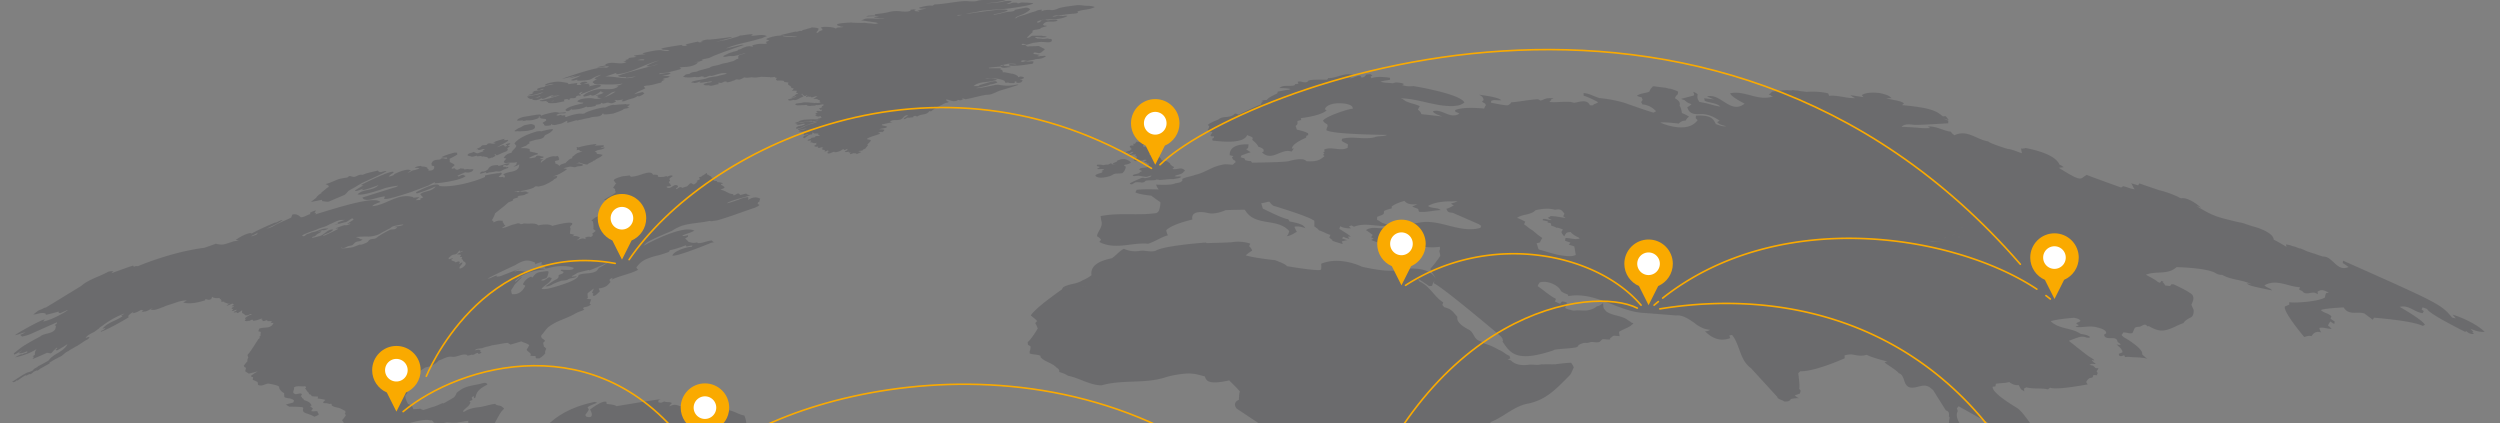 <svg width="1146" height="194" fill="none" xmlns="http://www.w3.org/2000/svg"><rect width="100%" height="100%" fill="#808080" stroke="none"/><g clip-path="url(#a)"><path d="M147.657 92.24c1.045-.067 2.074.473 3.137.135 4.532-1.912 6.893-2.919 7.085-3.02.416-.214 1.006-.799 1.771-1.755.101-.135.849-.573 2.243-1.316 1.738-.945 3.34-2.109 5.162-2.919 9.361-4.218 10.121-4.859 10.137-4.876-1.282-.438-3.137 1.367-3.93-.32-3.553.832-5.437 1.31-5.651 1.434-.421.169-.995.405-1.416.574-.034-.034-.102-.085-.135-.119-.338.068-.675 0-1.013.051-.995.186-1.804.911-2.833.979-.675.05-1.265-.422-1.957-.372-.118 0-.422.102-.995.608-1.333.303-2.716.388-4.048.793-2.008.76-3.914 1.754-6.005 2.278l.809.337c.962.574.928.844-.135 1.417a31.388 31.388 0 0 1-2.53 2.042v.405c-.169.033-.405.084-1.214.708l-.776.726-.523.725-2.345 1.806c1.231-.169 5.027-.979 5.06-.979l.152.641-.05.017Z" fill="#1A1B27" fill-opacity=".2"/><path d="M216.984 77.595s-.051-.05-2.041 0c-.158-.191-.799-.157-1.923.101a2.297 2.297 0 0 1-.422-.388c-.809-.045-1.282-.101-1.417-.169-1.45.777-1.602.844-2.513.372-.017-.085-.051-.203-.067-.287-.506-.203-.962.084-1.451.135l-.118-.287c.303-.624 1.012-.827 1.383-1.4-.388-.574-2.159-1.35-2.176-1.35-.017-.068-.202-.624.051-1.148a1.289 1.289 0 0 0-.54-.185c2.384-1.226 3.677-1.946 3.88-2.16-.017-.286-.119-.556-.119-.826-.995-.085-1.062-.068-1.416 0-2.834.776-4.723 1.456-5.668 2.041.27.186.354.253 2.395.135.051.169.118.388.169.54-1.029.405-2.328-.86-3.205.388-2.935.27-3.306.304-4.048 1.991.123.157.168.422.135.793.371.101.742.169 1.113.27.506 2.463-2.564 2.008-2.598 1.99 0-.151.068-.37.169-.505-.152-.085-.354-.186-.523-.22a1.487 1.487 0 0 1-.118-.54c-.472-.348-1.361-.545-2.665-.59l-.287-.22c-.692-.033-2.277.237-2.834.844.692.084 1.4.017 2.092.152-.169.22-.287.388-2.21.928-1.214 0-2.041 1.012-3.171 1.215.506-.388 1.063-.675 1.518-1.114-.894-.506-2.986-.607-7.978 1.89.168 0 .388-.034.539-.085-.641.675-2.648 1.047-2.665 1.047.439-.962 1.569-1.165 2.176-1.94.051-1.84-14.776 5.651-14.928 5.786.321.152.405.203 1.215.068-2.283 1.35-3.599 2.154-3.947 2.413 0 0 .033.185.067.27 1.383 0 2.53-.793 3.812-1.097-.202.236-.562.472-1.079.709 1.366.202 6.005-1.57 7.944-2.329-2.564 2.835-6.932 1.586-9.581 4.235 2.092.911 11.757-2.548 11.859-2.581 1.99-.776 6.308-1.367 6.696-1.35-.607.641-1.973.894-1.99.894l-14.338 4.505c.59 1.957 4.959.675 4.993.658.05 0 4.318-1.249 5.229-1.13 0 .37 0 .388-.388 1.046.826.202 1.771.421 11.689-2.835.54-.152 3.458-1.248 8.67-3.223 1.744-.978 2.744-1.49 3.003-1.535 0 .169-.084.388-.169.54 4.184-.22 12.786-1.687 14.304-3.425-.483-.079-.809-.23-.978-.456-.759-.016-.978-.016-2.412.895.017-.085.05-.203.067-.304a1.072 1.072 0 0 0-.556-.118c.393-.259 1.641-.832 3.744-1.721.186.186 3.053.557 3.661-1.282l-.034-.05ZM264.079 34.487c-.894.759-2.108.776-3.087 1.383.079.034 1.8-.4 5.162-1.299-1.316 1.046-2.986 1.333-4.419 2.11.657.387.894.32 2.817-.17.033.135.084.32.135.473 4.891 0 6.021-.49 6.831-1.046 1.102-.653 2.446-1.215 4.031-1.688-.927.743-2.142.945-3.053 1.738.371.169.641.27 1.164.22a9.57 9.57 0 0 0-1.973 1.35c.05.134.101.32.135.455.151.034.354.05.489.084.05.135.135.304.185.439 6.905.337 11.218.242 12.938-.287-.214.236-.916.557-2.108.962-.372.084-.878.202-1.249.287.563-.068 1.029-.011 1.4.168-3.036 2.11-6.561.743-9.8 1.333-.051 0-4.655.928-6.342 2.869l.287.404c1.192-.134 2.243-.404 3.154-.81 1.062 1.08 3.188-.522 4.74-1.687.27.456.371.625 1.214.625-1.062.961-2.513.894-3.744 1.434.236.09.697.067 1.383-.068-.135.254-.439.54-.692.675.86.523 1.619.641 2.311.54-2.446.624-3.778.186-3.812.186-.506-.27-6.208-.473-7.506 1.299.697.405 1.596.59 2.699.557-.068.118-.152.286-.22.405-2.429.506-6.932 1.434-7.978 2.986.438.506.809.945 2.378-.034l.456-.573c0 .135.016.337.033.472.017 0 4.099.034 6.731-1.434.185.152.506.287.742.27.719-.101 1.192-.135 1.417-.101.742-.18 1.304-.299 1.686-.355l.422-.151c.051-.136.101-.321.152-.456 1.282-.18 1.99-.32 2.125-.422l.169-.337.354-.135c.456.286.658.422 1.029.219l.742-.084.287-.152c.658-.135.843-.118 1.316.017.54.146.989.208 1.349.185l.574-.185c.562-.225.989-.456 1.282-.692a7.735 7.735 0 0 0-.287-.371c-.152 0-.337-.034-.472-.05.292-.27.714-.293 1.265-.068l.438-.051c.793 0 1.535-.27 2.328-.253a8.56 8.56 0 0 1-.708.658c.303.135.646.169 1.029.101.607-.202 1.197-.472 1.804-.708l.54-.152c.725-.203 1.468-.422 2.193-.625l.894-.421c.27-.119.624-.338.86-.54.169.067.405.135.574.236 1.462-.574 2.294-1.074 2.496-1.502a15.746 15.746 0 0 0-.877-.54c-2.339.619-3.587.94-3.745.962 1.535-1.18 3.391-1.755 5.078-2.666-.186-.32-.591-.489-.675-.91l1.029-.321c.59 0 2.159-.051 5.583-1.097l.928-.186.624-.287c.017-.134.051-.337.067-.472.422-.236.878-.422 1.333-.624a2.688 2.688 0 0 0-.961-.236c.775-.642 1.788-.507 2.648-.827l.101-.152v-.185c.27-.102.658-.203.961-.287-1.332-.068-2.665-.034-3.997-.102 2.53-.382 3.846-.826 3.947-1.332-.472-.085-1.282-.22-5.246.573.067-.118.152-.287.202-.422h.085c1.113-.151 2.243-.185 3.373-.32l.894-.186c.776-.27 1.586-.422 2.396-.641l.826-.202c.759-.27 1.586-.355 2.311-.743-.186-.202-.54-.388-.81-.455 1.198-.473 2.497-.253 3.728-.456 2.75-.337 3.964-1.181 4.352-1.518v-.051c.084-.135.186-.304.253-.422.287-.067.675-.185.962-.303-.574.044-1.372.168-2.396.37 1.164-.455 2.48-.354 3.593-.978l.186-.152c-.135-.05-.321-.135-.439-.185 1.164-.405 2.412-.49 3.593-.878l1.383-.658s3.711-1.636 14.254-5.196c-.315-.18-.99-.13-2.025.151-3.845.945-6.19 1.435-6.19 1.435 4.976-2.16 10.374-2.835 15.501-4.455l1.046-.219.489-.236c.557-.338 1.198-.49 1.805-.742-2.361-1.148-4.807 0-7.202-.22.236-.22.556-.49.826-.658-2.024-.067-3.997.49-6.005.607-.236.304-2.642 1.03-7.219 2.177-.81.056-1.962.304-3.458.742 2.311-.928 4.824-1.214 7.135-2.125a2.762 2.762 0 0 0-.911-.051c-.034 0-6.022.86-9.682 1.113-.472-.033-.793-.05-1.451.068-.562.112-1.349.343-2.361.692.27.1.658.202.961.236-.371.169-.984.253-1.838.253a107.63 107.63 0 0 0-.338-.337c-3.351.697-5.099 1.108-5.246 1.231-.151.068-.354.152-.506.22.22.151.591.286.861.303-1.805.506-2.278.152-2.784-.22-8.062 1.266-8.417 1.418-9.26 1.806 1.164.726 2.581.203 3.778.726-.995.573-3.221 0-3.238 0-1.771-.675-9.041 1.248-9.092 1.282.202.18.489.292.86.337l.523.119c-3.036.247-4.802.46-5.296.64.472.422.489.44 1.298.406-1.163.59-2.53.287-3.727.759-.034.135-.102.32-.135.455-.641.158-1.114.293-1.417.405.202.17.405.304.624.422-.557.084-1.097.186-1.535.338.236.056.714.118 1.434.185-3.104 1.552-6.663-.793-9.716 1.114.118.084.27.202.388.287-1.367.489-2.868.438-4.184 1.13 1.839-.101 3.627-.793 5.516-.607a1.992 1.992 0 0 1-1.872.59c-3.272-.76-19.314 5.011-19.449 5.079.259.067 2.345-.433 6.258-1.502v-.084Zm12.719 10.224c1.805-.725 3.306-2.733 5.33-2.7-2.092 1.418-3.863 2.228-5.33 2.7Zm18.588-17.446c-.101.119-.219.27-.32.405a56.76 56.76 0 0 0-2.817-.067c1.045-.338 2.074-.59 3.137-.32v-.018Zm-12.836 6.159c-.034.152-.068.337-.102.489.996.388 5.229-.877 5.263-.877l.489-.169c4.74-1.468 9.075-4.032 13.95-5.146-3.812 1.35-4.217 1.586-5.87 2.548 1.856.624 3.441-.658 5.212-.692-8.422 2.114-14.495 3.824-18.217 5.129.169.202.624.76 3.812.59a6.59 6.59 0 0 1-.287.372c.248.045 1.788-.175 4.622-.658-4.419 1.94-9.378-.236-14 .118 1.265-.422 2.935-.979 5.128-1.721v.017Z" fill="#1A1B27" fill-opacity=".2"/><path d="M241.696 44.323c.067.388 1.282 1.063 1.518 1.046.354 0 .708-.084 1.062-.169-.219.119-.236.237-.269.405 1.13.591 2.833.338 4.267-.658.017.051.051.118.068.17-.034.05-.068.117-.102.168 1.923.186 3.273-1.468 5.111-1.57.034.051.068.119.085.153.658.185 1.147-.287 1.737-.405-.253.303-1.99.793-2.53.776a.517.517 0 0 0 0 .32c1.316-.185 2.496-.793 3.812-.995-.675.641-8.484 2.514-9.142 2.514.326.371 1.366.433 3.12.185.135.102.191.26.169.473.27.017.54 0 .81-.034a1.542 1.542 0 0 0-.27.304c.337.54 3.778.202 3.812.185 2.305-.483 3.525-.725 3.66-.725 0 0 .068-.118.085-.152-.124-.315-.186-.495-.186-.54 1.012-.54 1.855-.27 1.974-.202v.168c.236.068.792 0 .708-.455.86-.692 2.227.27 2.969-.877a1.527 1.527 0 0 0-.152-.085c.084-.135.253-.388 1.585-.59 0 .05 0 .118-.016.168.05.017.101.068.151.085.54-.32.54-.32.473-.692a4.158 4.158 0 0 1-.54-.067 1.067 1.067 0 0 0-.169-.304c.191-.36.709-.647 1.552-.86-.152.404-.877.472-.725 1.062.253 0 1.838-.607 8.94-3.492-.135.033-.304.084-.422.1.523-.252.557-.269.709-.404-.608-.574-1.013-.962-5.466.253-.017-.05-.05-.118-.067-.169.135-.151.303-.236.455-.354-.033-.056-.281-.101-.742-.135.056-.09.247-.247.574-.472-.72-.135-1.682-.08-2.885.168 1.226-.506 1.861-.793 1.906-.86-.388-.32-2.327-.574-3.458.439 0 .05.017.135.034.185.169.05.354.084.523.135v.169c-.304.371-1.788.337-2.041.185.067-.388.32-.843.32-.843l-4.183.557V38.4c-.118-.152-.303-.236-.405-.388-3.407-.624-4.554-.844-7.894-.084-1.889.455-2.142.759-2.361 1.029.033.034.101.084.135.118 1.248-.152 2.429-.658 3.711-.574-.169.186-1.805.49-3.694.844-.068.186-.102.287-.574.523-2.035.292-3.137.658-3.306 1.097.995 1.046 2.024-.389 3.07-.237 0 .051-.034.118-.051.17-1.568.809-3.39.387-4.976 1.113a2.43 2.43 0 0 1 .574 0c-.101.168-.118.219-.928.64.214.023.388.068.523.136-.692.472-1.636.388-2.277.978 2.952-.084 5.583-1.08 7-1.62-.574.557-1.957 1.114-3.34 1.334-.304.05-4.099.759-4.116.776l.085.067Zm11.048 2.092c.405-.118.81-.236 1.231-.286-.354.27-.792.286-1.231.286Zm-5.06-2.244c-.101.169-.186.32-1.451.557-.472.084-.843.169-1.13.236.81-.286 1.602-.64 2.429-.877a.442.442 0 0 0 .152.084ZM253.925 57.349l.793-.102s.084-.017.134-.033c.051 0 .085 0 .135-.034.051 0 .085-.017.135-.034.051 0 .085-.017.135-.034.81-.202 1.636-.303 2.429-.607.776-.338 1.501-.827 2.311-1.114.034.05.084.135.101.186a3.164 3.164 0 0 1-.151.354c.033.101.084.236.118.355a54.929 54.929 0 0 0 4.132-1.198c.169.118.456.303 1.333-.102l.961-.135c1.282-.438 2.632-.573 3.931-.877l.506-.186c1.653-.472 3.542.051 5.009-1.214 0-.118.034-.287.102-.405.281-.045.511-.062.691-.05 0 0-.017.151-.034.218.675.372 4.487-.303 4.538-.32 3.149-1.102 4.7-1.783 4.655-2.042.861-.287 1.839-.219 2.632-.742-.562-.067-.883-.163-.962-.287.338-.371.861-.557 1.114-1.03-.557-.32-1.215.187-1.755-.235-1.703.253-3.441.135-5.144.472-.793-.607-4.47 1.181-4.504 1.198-.523-.54-8.788 1.788-9.21 2.598-.562.135-.922.214-1.08.237v-.051c-.506 0-1.012-.067-1.518-.067-3.238.438-5.752 1.501-5.752 1.518-.219.05-.32.084-.624-.084-.067-.27-.067-.287.085-.625-.169-.056-.765-.022-1.788.102 0 0 .067-.152.084-.203-.371-.186-.388-.169-1.94.32l.152-.151c-.157-.068-.382-.084-.675-.05 1.13-1.367 2.783-.659 4.167-1.064.084-.101.219-.253.32-.37-.928.033-3.272.235-3.289.235-.219-.202-1.619-.421-2.733-.185-3.829.843-4.824 1.164-5.549 1.687a.505.505 0 0 0 .219-.236c-.253-.523-.624-.49-2.142-.372-.034 0-5.651.912-6.427 1.097-1.72.506-2.564 1.046-2.513 1.62 0 0 1.99-.034 2.108-.068.557-.202.658-.185.709-.151-.135.202-.371.253-.54.404.034 0 .084.034.118.017.933-.09 1.484-.185 1.653-.286.101-.068.152-.102.607-.051.894.101 2.412-.135 2.429-.152.844-.169 2.868-.81 2.918-1.13-.067-.068-.134-.118-.219-.186.219-.337.658-.304.979-.472-.186.135-.355.303-.557.489.185.202.236.236.573.32.017.068.051.152.068.22.759.067 1.501.287 2.26.287.124.326.214.523.27.59-.489.54-1.214.726-1.72 1.215.269.32.286.32.691.54-.371 1.265 2.885.59 2.918.557.068-.034.152-.102.22-.152l.084-.253.557-.22c-.051.118-.135.27-.186.389.32.067.658-.017.961.118l-.033.017ZM231.676 75.672c.36.168.596.236.708.202.776-.253 1.164-.76 1.265-.911 0 0-.826-.32-2.833.472-.203.085-1.991.59-1.991.59-.371.035-.438-.1-.557-.353-.404-.068-2.294.185-2.58.253-.203.05-.827.37-.827.37-.169.102-1.029.844-.995 1.08.034.287-1.366.996-1.366.996-.557.253-1.13.27-1.13.27-.726 0-.844.135-1.401.776 0 .034.034.085.051.135 0 0-.05.034-.067.034 1.062.034 1.99-.54 3.019-.675-.034.169-.186.22-.287.354.624.287 1.147-.168 1.704-.236 1.293-.135 2.125-.258 2.496-.371.759-.236 1.552.067 2.328-.101.709-.152 1.248-.692 1.923-.911.624-.203 1.231-.473 1.856-.675a.918.918 0 0 1 0-.355l-.051-.05c-.084 0-.135 0-.894.135-.051-.439-1.366-.186-1.366-.186-.017-.185.05-.371-.068-.54.051-.084.068-.1.388-.151.219-.051.405-.27.658-.152h.017ZM233.936 65.801c-.236-.27-1.923-.067-2.227.776l.658-.067c.287.371-.556.607-.944.675l-.068-.068c.068-.759-1.147-.573-1.164-.556 0 0 .017.016.017.033-1.383.585-2.12.867-2.21.844 1.434-.945 3.037-1.62 4.47-2.581.152-.102.608-.422.439-.726l-2.092.152c.349-.236.495-.45.439-.641-.304.084-.607.135-.911.22-3.171.809-3.913 1.332-4.2 1.535.27.185.574-.119.843.033 0 .068 0 .135.034.186 0 0-.422.506-2.075.135-.657-.152-1.45.135-1.585.287.034.017.067.05.084.067-.742.894-2.075-.017-2.8.894-.607.76-1.585.878-2.328 1.418.186.033.371-.068.54-.102.894 1.198 2.125-.421 3.154.152.051.034.135.05.203.068v.118c-.287.152-.675 0-.911.303.304.203.304.22.337.372l-2.648.944c-.759.051-1.316-.523-2.024-.64-.742.657-1.94.37-2.564 1.248-.354.49.826.692 1.164.725.32.017.573.287.911.254.725-.051 1.383-.372 2.091-.507 0 .068.017.152.017.22.742.287 1.535-.355 2.277.151.27.186.54-.084.81 0 .455.119.928.186 1.4.27.523.102.506.17.489.355.658.709 1.367-.135 2.058-.118 0 .017.034.05.068.084.989-.551 1.49-.888 1.501-1.012-.259-.203-.416-.349-.472-.439.05-.118.067-.169.438-.22.084.085.101.102.051.288.084.1.118.135.607.286l3.306-1.484c1.839-.422 1.653-1.35 1.636-1.384-.123-.079-.197-.157-.219-.236.27-.472.826-.641 1.13-1.08 0-.034-.034-.067-.034-.101-.101-.034-.359-.073-.776-.118 0 0-.033-.05-.067-.085.354-.32.928-.354 1.096-.91l.051-.018ZM244.175 59.373c1.737-.624.86-2.008.675-2.109 0 0-1.046-.405-1.384-.388-.219 0-.792.034-3.12.557a.273.273 0 0 0-.152.05c-.489.237-.911.557-1.383.81-.388.22-.827.287-1.198.507-1.102.652-1.698 1.09-1.788 1.316 0 0 .54.135.86.118 0 0 0-.034.017-.034.473-.118.945 0 1.417 0 .624 0 3.441-.186 3.458-.186.827-.118 2.598-.607 2.598-.607v-.034Z" fill="#1A1B27" fill-opacity=".2"/><path d="m214.454 193.507.135.185c1.4.422 2.631 1.266 4.082 1.57.393.292.635.523.725.691-.641.608-1.164 2.042-.287 2.177.338.05.658-.051.979-.068.978.169 1.523.18 1.636.034l.219-.439c-.067-.05-.152-.118-.219-.168l.185-.186c.085.034.186.068.27.084.051.152.118.338.152.473.135.084.422.287 2.648.169.152.202.405.337.506.59-.067.068-.135.152-.202.203.051.523.219.523.776.556v.253c.63-.135 1.029-.303 1.198-.506 3.193.079 4.97.113 5.33.101 0 0 .034.203.05.287.135.051.304.102.439.102.641-.18 1.136-.107 1.484.219-.05.084-.135.202-.135.304l1.097-.085.691-.253a3.9 3.9 0 0 0 1.232-.81c-.304-.54-.467-.86-.489-.961 1.282-.574 2.277-1.62 3.542-2.228.118.102.236.27.287.422 1.147.203 2.108-.59 3.204-.624.034.034.068.084.085.101.303.253.506.371 1.164.489-.832.349-1.361.67-1.586.962.945 2.598 5.145-1.282 5.195-1.333-.522-.371-1.349-.27-1.602-1.063-1.771-.472-3.728.237-5.415-.81-3.677 1.721-5.645 2.582-5.903 2.582-3.222.86-6.258 1.67-7.962-1.468-.455-.253-.877-.574-1.333-.844 2.632-4.808 2.885-5.213 3.796-6.192.405-.438.539-.573.607-.759.034-.079-.27-.343-.911-.793-.843-.877-2.345-.304-3.12-1.35-2.649.287-5.128 1.316-7.777 1.569-2.496.237-4.486.945-5.144 1.316-1.417.827-1.502.793-1.839.692.017-.067.034-.168.051-.236.911-1.502 2.935-2.109 3.34-4.016-.102-.151-.287-.286-.422-.371.32-.506.978-.438 1.366-.81-.067-.354-.236-.674-.354-1.029.219-.236.337-.371.995-.641 0 .304 0 .607.051.911a.8.8 0 0 0 .793-.708c.455-2.852 2.833-4.151 5.364-5.518-.405-1.012-1.519-.793-1.89-.708-3.491 1.08-7.337 1.029-10.508 3.205-1.057.732-1.631 1.193-1.721 1.384-.506 1.147-.95 1.833-1.332 2.058-2.857 1.71-4.448 2.61-4.774 2.7 0 0-.152-.085-.219-.135-1.4.472-2.699 1.215-4.116 1.636-1.653.422-3.239 1.114-4.892 1.536-.388-.253-.877-.287-1.231-.608-1.934.192-3.059.248-3.374.169 0-.658-.489-1.13-.641-1.721-.624-.05-1.13-.438-1.703-.624-1.204-2.328-1.518-3.751-.945-4.269.81-.725.692-1.046.523-1.535.81-1.012 1.186-1.783 1.13-2.312 1.316-.989 2.092-1.642 2.328-1.957.506-.894.523-1.046.691-2.21a2.932 2.932 0 0 0-.792-.489c0-.034 4.099-3.847 5.549-4.083 3.627-.591 5.567-3.071 5.583-3.088 2.075-.54 3.897-2.075 6.225-1.67 2.344.27 4.419-1.637 6.831-.844.017.084.051.203.068.287.258.045 1.04-.129 2.344-.523 0 0-.152.135-.219.185 1.063.203 1.721-.927 2.749-.86a1.3 1.3 0 0 0 .338.456c.185-.051.843-.237 1.349-.692a3.695 3.695 0 0 1-.573-.287c-.045-.203-.011-.456.101-.759-.304-.017-.725-.068-.961-.253-.574.101-1.148.219-1.738.32 1.113-1.13 2.699-.641 3.981-1.181 1.282-.523 2.699-.607 3.998-1.147.09.045 2.057-.281 5.903-.979l1.468-.135c.05.102.118.253.169.355.393.09.669.241.826.455.124.011 1.799-.478 5.027-1.468 1.13.692 2.58.776 3.593 1.721-.034.225-.411.906-1.131 2.042.253 1.08 2.615 1.636 1.603 2.75h.118c.326.169 1.096.231 2.311.186.067.303.084.607.135.911.472.337 1.012.135 1.518.202v.051c.692-.422 2.108-1.299 2.918-2.548-.067-.051-.169-.101-.236-.152.135-.787.326-1.361.573-1.721-.033-.084-.067-.202-.101-.287-.337-.151-.472-.59-.877-.675-.202-.573-.253-1.197-.405-1.788.253-.337.591-.59.844-.945-.506-.843-1.974-1.029-1.738-2.396l2.733-3.425c3.778-3.374 8.855-4.218 13.056-6.782 1.265-.692 2.665-1.046 3.98-1.654-.185-.135-.404-.303-.573-.422.084-.202.185-.455.253-.658 1.839-.354 2.024-.388 3.34-1.282-.169-.118-.405-.287-.574-.405.023-.191.259-.849.709-1.974-.726-.135-1.468-.135-2.176-.304.185-.084.438-.202.641-.303-.135-1.238-.18-1.941-.135-2.109.045-.169 1.001-.917 2.867-2.244-.27.675-.624 1.316-.826 2.008.202.101.455.219.658.32-.118.203-.287.473-.405.675.169.135.388.304.54.422.826-.304.91-.338 2.766-2.143a30.283 30.283 0 0 0-.523-1.316c3.239-.439 3.981-1.299 5.465-3.02-.152-.152-.337-.371-.472-.523.034-.203.067-.489.101-.692.484-.304.928-.517 1.333-.641l-.456.827c3.88-1.907 8.266-2.481 12.111-4.505a5.677 5.677 0 0 1-.809-1.114c1.805-2.311 3.12-3.965 10.66-5.686 1.265-.388 3.88-1.181 4.335-1.518.102-.186.22-.439.321-.624h-.287c3.88-.709 7.557-2.295 7.574-2.312.118.169.286.405.405.591.91-.135 1.788-.49 2.732-.439-.118.169-.27.405-.388.59-1.653-.219-8.113 1.772-8.855 3.965 1.788.76 17.745-5.804 17.896-5.871.388-.068.911-.169 1.299-.236-.388-.102-.877-.439-1.079-.793-2.21.084-4.2 1.333-6.461 1.214a4.113 4.113 0 0 0-.253-.337c-1.518.27-2.125.388-4.149-.354-.101-.293-.574-.765-1.417-1.418.388-.253.911-.59 1.299-.826.017-.203.05-.49.084-.692-.911.051-1.771.59-2.716.236 1.771-.995 3.846-1.265 5.567-2.328-5.044-2.598-19.078 4.623-23.244 6.901 1.366-1.89 4.048-3.021 12.954-6.817 1.563-1.012 3.093-1.788 4.588-2.328 4.15-1.282 8.519-1.282 12.719-2.227l.691.152.692-.102c.236-.033.455-.067.691-.101l.692-.101c.236-.034.456-.068.692-.101 5.887-1.654 11.554-3.915 17.357-5.821l1.4-.692.658-.59-.844-.422c.034-.22.101-.49.152-.709.186-.101.439-.253.624-.354.051-.405.203-.962.388-1.333-.776-.473-2.867-1.333-5.549.607.118-.388.135-.945.016-1.333-1.956.152-3.002.59-4.335 1.13-3.171 1.137-4.948 1.677-5.33 1.62 1.181-1.063 8.316-2.85 8.383-2.868l1.232-.388c.337-.118.776-.287 1.113-.405-.922-.045-1.574-.292-1.957-.742-.927.185-1.804.472-2.715.708-.22-.32-.675-.674-1.046-.793-.978.53-1.636.85-1.974.962-.101-.185-.219-.455-.32-.641-2.109.05-3.576-1.839-5.651-1.907.506-.59 1.518-.489 1.839-1.332a1.249 1.249 0 0 1-.27-.085c-.056-.135-.54-.461-1.451-.978.034-.085.068-.203.101-.287.36-.113.641-.22.844-.32-.523-.423-2.682-.574-2.699-.574v-.304c-.456-.388-1.113-.084-1.569-.439.034-.551.034-.855 0-.91-.146-.046-.59-.276-1.332-.693 0 0 .168-.1.236-.151-.473-.304-1.046-.44-1.451-.878h-.32c-.158-.169-.236-.439-.236-.81-.81.287-1.35 1.03-2.193 1.283-.034.05-.068.118-.102.168-.387.388-.961.355-1.383.658.079.214.265.422.557.625-.489.455-1.113.658-1.653 1.029a.977.977 0 0 0 .54.05c-1.62 1.789-1.906 1.57-2.497 1.114-1.046-.81-1.653.894-2.513 1.248l-2.294.726s.017-.203.034-.287c-1.131-.54-1.704.692-2.615.81-.017-.084-.051-.202-.067-.287.303-.27.641-.49.944-.76a1.971 1.971 0 0 1-.135-.539c-1.906-1.265-3.221 2.193-5.111.658.034-.084.068-.202.085-.287 1.079-.101 1.726-.202 1.939-.303.017-.085.051-.203.068-.287h-.287c-.084-.726-.118-.743-.641-.945a3.488 3.488 0 0 1-.101-.574c.793-.658.54-.86.152-1.18.287-.777 1.113-.98 1.636-1.52-.995-.691-1.822.186-2.716.287-.017-.084-.05-.185-.067-.27-.506.136-1.029.27-1.535.389-2.648.168-2.598-.085-2.48-.726-.45-.27-1.197-.349-2.243-.236-.489-.827-.979-1.67-5.263-.186-2.08.72-3.733 1.08-4.959 1.08-.079-.124-.287-.332-.624-.624-1.08.287-2.21.253-3.306.439-3.627 1.08-3.711 1.417-3.846 1.957l.877 1.164h.27c-.574.59-.911 1.367-1.451 1.974.219.354.624.506.911.776-.017.169-.067.405-.101.574.348.55.433.9.253 1.046-1.569 1.366-3.559 2.041-5.212 3.256 1.45.506 2.968-.456 4.419.135 1.839.742 1.602 1.84 1.501 2.26-.573.653-.815 1.272-.725 1.857-2.969 3.222-8.147 1.906-10.998 5.365.202.085.489.203.692.287.281 1.586.337 2.745.168 3.476.321.27.743.624 1.08.877-.135.146-.686.591-1.653 1.333.135.152.337.371.472.523a3.81 3.81 0 0 1-.995.945c-.978-.27-1.872-.152-2.682.354.101.186.253.439.354.641-1.569-.506-1.619-.489-4.301.591.731-.495 1.265-.956 1.602-1.384-1.889-.995-2.952-.624-3.475-.455.27-.236.641-.557.945-.743-.675-.202-1.366-.32-2.041-.523 0-.81.202-1.603.236-2.412a11.368 11.368 0 0 1-.253-.658c.203-.355.591-.777.945-1.013l.118-.708c-1.484-.962-9.058 1.198-9.109 1.231-1.889-1.333-6.46-.27-6.494-.253-.287-.32-.911-.978-3.88-.81-.506.034-1.371.012-2.597-.067 0 0-.118 0-.169.034-.067 0-.135.033-.202.05-.338.135-.81.253-1.164.253-.315-.27-.72-.388-1.215-.354 0 0 .051-.051.169-.118-.056 0-.337.073-.843.219-1.012.304-2.075.49-3.053.911-1.198.523-1.755.692-2.025.776 0 0-1.366.389-1.585.338.118-.186.27-.304.675-.54.539-.337.809-.523.809-.557 0-.118-.034-.152-.287-.32-.354-.253-.371-.304-.472-.591 0-.034 0-.101-.017-.135 0-.112-.112-.264-.337-.455-.169-.152-.034-.355-.084-.523.05-.068.118-.085.185-.135a.322.322 0 0 0-.169-.051c-1.99-.287-2.462-.068-4.267.725a11.675 11.675 0 0 0-.084-.691 7.746 7.746 0 0 1-.658-.253c.989-1.733 1.478-2.801 1.467-3.206 3.936-3.093 5.938-4.752 6.005-4.977l.742-.287c.253-.101.523-.203.776-.304.585-.259.889-.5.911-.725h-.236c0-.068 0-.17.017-.237.556-.253 1.147-.405 1.737-.607.203-.068.473-.152.675-.22-.084-.117-.202-.27-.27-.387.995-.557 2.159-.355 3.188-.743l.675-.405c.562-.146.967-.326 1.214-.54-.27-.287-.809-.067-.995-.54-.315-.078-1.124-.039-2.429.119 0 0 0-.152.034-.22-.158-.079-.692.062-1.603.422a1.944 1.944 0 0 1-.337-.304c-.439 0-.877.034-1.316-.033.09-.034.799-.13 2.126-.287 0 0-.034.152-.051.22 4.577-.788 7.045-1.53 7.405-2.228.574-.169.675-.152.894-.118l.776.101s.118-.034.169-.034c.067 0 .118-.033.185-.033.068 0 .118-.034.186-.034.067 0 .118-.034.185-.034.675-.22 1.384-.32 2.041-.574l1.367-.674c.315-.113 1.231-.642 2.749-1.586l.169-.304 1.147-.624.27-.355.152-.658s-.119.017-.186.034c-.067 0-.118.017-.186.034-.05 0-.118.034-.185.034-.068 0-.118.016-.186.033-.405 0-.809.068-1.214.085.809-.203 2.969-.76 6.376-3.24-.169-.213-.68-.326-1.535-.337.079-.147.815-.383 2.21-.709 1.164-.455 2.327.388 3.491 0 .995-.59 2.311-.05 3.239-.877-.068-.169-.202-.293-.405-.371-.922-.383-1.822-.501-2.699-.355.371-.22.894-.05 1.164-.506 0 0 2.244.911 3.981 1.046-.146-.213.647-.68 2.378-1.4v-.236c.388-.203.861-.186 1.181-.54 1.063-.844 2.496-1.148 3.357-2.278-.118-.05-.456-.236-2.665-.506l-.102-.203c.051-.034.119-.1.169-.135 0-.017-.422-.573-.978-.523 1.197-1.383 3.323-.64 4.554-1.94-.607-.169-.658-.135-1.366.118a1.338 1.338 0 0 0-.456-.169c.439-.303 1.063-.135 1.417-.64-.033-.136-.084-.304-.118-.423-.742 0-4.082.186-4.099.186.22-.287.709-.304.776-.76-2.648.22-5.431.743-8.299 1.553-.034-.05-.101-.135-.135-.186-.253.068-.371.085-.86.456.118.05.287.067.422.05 0 .484-.102.794-.304.928.506.068 1.13-.421 1.552.186-.017.068-.051.152-.068.22.439.1.574.118 1.215-.017-.692.624-1.636.658-2.429 1.08-.607.32-1.063.81-1.619 1.18-.473.304-.624.422-.557.996-.157.09-.467.208-.928.354-.663.428-1.389 1.069-2.176 1.924-2.226.607-2.378.793-2.833 1.383-.259-.528-.838-.905-1.738-1.13-.185-.32.051-.76-.304-1.03.54-.624 1.957-.1 2.025-1.214a3.377 3.377 0 0 0-.338-.304l.152-.422-.354-.27-.287-.287-.725.22-.827-.085c-1.203.057-2.496.456-3.879 1.198 0 0-.034.17-.034.237-1.023.63-1.721 1.158-2.092 1.586-.084-.878.135-1.03 1.164-1.688h-1.585c.337-.691 1.113-.405 1.602-.742a4.55 4.55 0 0 0-.084-.456c-1.147.085-2.294-.928-3.441 0 0 .068 0 .17-.017.237-1.215.54-2.783.573-3.02.54.017-.085.051-.186.085-.254-.203.102-.422.203-.624.304 2.294-1.158 3.581-1.72 3.862-1.687.422.05.54-.186.692-.523-.079-.09-1.333-.4-3.762-.928 0-.731-.039-1.12-.118-1.164-1.248-.338-2.609-.445-4.082-.32.793-.558 1.755-.777 2.598-1.199l.506-.489 1.147-.658c-.135-.169-.32-.388-.455-.54.281-.112.837-.292 1.67-.54.989-.304 1.602-.472 1.838-.506 1.788-.27 2.024-.304 2.75-.709.573-.32.641-.422.911-.978.123-.259.382-.456.775-.59.793-.288 1.839-1.013 1.839-1.013.219-.169.405-.337.607-.523.518-.439.726-.748.624-.928-.624-.101-1.467-.101-5.397.945-.27-.203-1.704-.017-1.704-.017-.236.05-.472.118-.708.185-5.05 1.53-8.328 3.324-9.834 5.383.286.32.641.759.91 1.08-.438 1.299-1.906 1.872-2.26 3.222-.776.135-2.395.405-3.542 2.21.337.22.86.388 1.248.405-.731.664-1.147 1.198-1.248 1.603.658.574.708.624 1.805.338l.708-.034c.86-.085 1.738 0 2.598-.085l1.029-.168c-.22.337-.388.877-.422 1.265-.371.22-.86.523-1.231.76.944-.08 1.81-.434 2.597-1.064.118 4.1-5.026 2.92-7.354 4.674.186.101.422.22.607.32.051.203.135.473.203.675l-.388.608c-.135-.152-.338-.354-.473-.506-.854.146-1.535.146-2.041 0 .49-.506 1.164-.827 1.518-1.468-.134-.152-.32-.354-.455-.506-.202.084-.523.135-.675.287-1.602-.068-6.544 1.046-6.595 1.063 0 .202-.034.489-.034.691-5.752 2.582-15.754 4.893-20.882 4.117-.894-2.598-10.694 2.851-10.779 2.919.118.152.304.371.422.523 4.858-1.434 8.586-3.256 8.619-3.273-1.67 2.53-4.925 1.906-7.05 3.543.123.236.573.754 1.349 1.552-.388.169-.894.354-1.299.49 0 .202.017.472.017.674-.708-.033-1.417.085-2.125.05 1.079-.843 1.653-1.298 1.72-1.366-.067-.022-.984.068-2.749.27-.118-.101-.27-.236-.388-.337-6.95-1.907-12.162 3.796-18.589 4.218.979-.844 1.029-.894 3.813-1.907-2.531-2.784-17.594 1.89-29.705 5.636.034-.203.085-.473.135-.675-.202.033-.472.084-.675.118.203-.371.473-.86.675-1.232-.585.101-1.462.439-2.631 1.013v.708c-1.485.354-2.733 1.434-4.352 1.417-1.856-2.024-3.829-1.214-3.846-1.214a12.14 12.14 0 0 0-.472 1.316c-2.716 1.434-5.668 2.379-8.282 4.015-.928.557-1.991.844-3.054 1.131 1.519-.743 2.058-1.013 3.29-1.603 3.879-1.907 3.997-2.278 4.031-2.396-.051-.034-.641.118-.658.118-.658.219-1.248.574-1.872.86-.607.287-.843.237-.911.203-.084.034-7.219 2.969-11.116 5.264.135-.135.304-.321.439-.455-2.682-.186-7.287 3.087-7.321 3.121.354.118.843.253 1.214.337 0 .034.034.085.051.102-1.13.067-1.687.101-2.446.286-4.503 1.553-4.79 1.654-7.236 1.198h-.135a7.672 7.672 0 0 1-.574-.202c-.016 0-.033 0-.067.034-.528.27-2.277.894-5.246 1.872v.017h-.05c-15.047 1.89-30.329 8.386-30.48 8.453-.406-.18-.98-.107-1.721.22-.102-.152-.22-.355-.32-.507-.496.057-3.796 1.21-9.902 3.459.185-.304.556-.641.877-.827a4.921 4.921 0 0 0-2.514.203c-4.065 2.295-8.77 3.374-12.38 6.529l-16.042 9.803-.81.186-1.012.557c-.118.05-.236.084-.354.135-.118.05-.236.084-.354.134-.118.051-.236.085-.354.135-.118.051-.236.085-.355.135-.927.574-1.72 1.316-2.597 1.941 1.889 0 3.677-1.198 5.634-.422.033.186.1.422.135.59.067.023 2.03-.472 5.886-1.484v.607c.22.034.507.068.726.101 1.552-.686 2.58-1.13 3.087-1.333l.421-.05s-6.072 4.117-11.318 5.23c.169-.32.49-.725.776-.945-1.147-.27-13.343 6.58-13.68 7.188 1.62-.219 3.07-1.046 4.673-1.266-.428.259-1.21.636-2.345 1.131.236.27.624.59.928.793.725-.236 1.5-.338 2.226-.591l.152-.05.152-.051.152-.05.151-.051c.506-.186.996-.388 1.485-.591.067-.033 10.255-4.589 11.622-5.179-.034.168-.068.421-.101.59a8.481 8.481 0 0 0-.962.776c.169.068.388.169.557.236 0 4.067-4.96 2.953-7.118 4.86-4.454 2.407-6.686 3.678-6.697 3.813-.652.213-2.497 1.552-5.533 4.015.101.152.22.372.32.523.158.012 1.345-.646 3.56-1.974-.49.473-1.063.81-1.586 1.232.641.382 1.968.107 3.981-.827a6.049 6.049 0 0 1-.135.591c-.152.084-.354.219-.506.303-.393-.033-.95.158-1.67.574-.472-.18-1.569.281-3.289 1.384 4.15-.923 7.444-2.222 9.884-3.898-.663.821-.944 1.721-.843 2.7a7.24 7.24 0 0 0-.995.742c.169.051.405.118.574.186-.203.303-.473.708-.692.995 1.366-.371 6.612-2.817 6.663-2.834.607.05 1.197.253 1.805.236l.506-.371.607-.793c.59-.372.944-1.013 1.535-1.367l.337.068c-.22.286-.59.641-.894.86.135.067.32.169.456.236l.286.034 1.384-.776.421-.287c.72-.36 1.71-.979 2.969-1.856-1.771 3.712-6.292 4.235-8.535 7.39-.169.135-.337.287-.523.405 0 0-2.935 1.637-3.745 2.025-.354.168-.405.202-.742.455-.675.506-.945.641-1.569.979-.438.219-.59.742-1.012.978-.776.439-1.67.608-2.496.928-2.395 1.131-4.487 2.801-6.781 4.1.017.034.05.068.067.102.08 0 .248-.034.506-.102 0 0 0 .169-.016.236.09 0 .286-.056.59-.168l.354-.152.439-.422.337-.169.118.22c2.17-1.552 3.464-2.39 3.88-2.514 0 0 .034.169.017.236.286 0 .995-.472 1.029-.506.253-.085.59-.186.826-.27.304.185.304.185 1.4-.692l.203-.27c1.135-.54 1.714-.804 1.737-.793-.067.118-.152.203-.22.321l.928-.439.287-.27.557-.388c2.519-1.395 3.8-2.115 3.846-2.16l.404-.202s-.151-.135-.219-.203c.045-.101.844-.613 2.396-1.535.556-.27 1.096-.557 1.636-.86 1.45-.726 1.5-.76 1.973-1.114-.523.186-1.046.371-1.569.574.523-.186 1.046-.371 1.552-.574.355-.287.709-.574 1.063-.877.169-.214.793-.602 1.872-1.164l.405-.338.911-.523 1.012-.54.49-.337 1.079-.557c1.299-.793 2.547-1.67 3.812-2.497 1.35-.523 1.586-1.046 1.805-1.552-.439.033-1.04.185-1.805.455.574-1.265 3.475-2.531 3.508-2.531.945-.472 1.704-1.231 2.615-1.788l.118-.219a5.86 5.86 0 0 1 .709-.608l.708-.422c5.297-4.083 10.12-5.618 10.171-5.635-.832.562-1.343.922-1.535 1.08.186.05.422.118.59.169-2.884 2.142-6.713 2.75-9.108 5.669a7.643 7.643 0 0 0 1.231-.253c-.202.483-.843.928-1.922 1.332-.051.135-.102.287-.152.422 3.795-1.366 11.942-6.023 13.072-6.9-.185-.034-.421-.085-.59-.102.146-.506.849-1.164 2.108-1.974l.59-.253c-.185.186-.455.439-.64.624 1.417.119 3.947-1.467 3.964-1.484.354.118.826.253 1.18.303-.32.152-.708.439-.944.709.36-.09 1.018-.202 1.974-.337l.32-.119c.995-.354 1.855-.978 2.783-1.451-.287.237-.691.54-1.012.743 1.316.371 2.328.27 5.415-1.029l.708-.22.49-.236.505-.219.675-.253c2.935-.726 5.668-2.295 8.805-2.194-.506.338-1.08.591-1.602.895.792.286 3.846 1.062 10.02-.979.067-.169.151-.405.202-.574.59.085 1.13.422 1.737.321.067-.017.135-.034.202-.068l.203-.05c.067-.017.135-.051.202-.068.068-.017.135-.033.203-.067.219-.287.388-.759.438-1.114.765.596 1.912.776 3.441.54.051.169.135.405.186.574.185-.051.421-.101.607-.152-.101.152-.236.371-.337.523.168.051.405.118.573.169-.118.135-.27.32-.388.455.22.068.523.186.759.169.135 0 .27-.034.405-.051.118.017.27.051.388.068.034.118.051.236.068.354.168.034.337.017.506.051.202.354.59.118.86.303.017.49.691-.016 1.029.051-.017.068-.068.118-.388.253-.191.079-.534.349-1.029.81.169.017 1.316-.388 1.316-.405.32-.118.607-.32.944-.422.371-.118.472-.152.557-.135.118.186.337.287.506.439 0 .067 0 .118-.456.321-.286.135-.489.354-.506.404.051.051.068.068.473.034.556-.05.506.135.506.135-.186.355-.658.27-.861.574-.05.067-.253.388-.067.506.27.169.455-.135.692-.118l-.237.472c-.303.203-.461.321-.472.355 0 0-.017.05.236.118l.304.152.084-.034.81-.371s.084-.017.118-.034a.31.31 0 0 0 .118-.034.31.31 0 0 0 .118-.034.309.309 0 0 0 .118-.033l.203-.085.118-.05a8.937 8.937 0 0 1-.253.573c-.236.102-.557.22-.793.304a9.127 9.127 0 0 0-.354.506 6.237 6.237 0 0 0 1.248-.202c.101.101.253.219.354.32l.304.118.084-.05a14.716 14.716 0 0 0 1.552-1.029l.371-.237c-.017.372-.034.895 0 1.266.787.382 1.265.737 1.434 1.063h.961l-.033.05.826-.337.472-.287c.186 0 .439-.034.624-.05.034.067.068.151.102.219-.338.118-.793.27-1.13.388h-.034c-1.738 1.08-2.008 1.248-1.873 1.721.186-.084.422-.203.608-.287-.236.287-.557.675-.776.979.303.185.776.32 1.113.303h.051v-.033l.236-.119c.202 0 .472.017.658.017l.067-.033c.405-.22.978-.473 1.434-.54.118.152.27.354.388.506.675-.034 1.197-.068 3.626-.945h.051v-.034l.371-.185c-.118.152-.27.371-.388.523.152.067.338.168.472.236l.068-.034h.034l.084-.05c-.034.168-.084.421-.135.607.253 0 .59.017.827-.034.05 0 .101-.034.151-.05.051 0 .102-.034.152-.051.051 0 .101-.034.152-.051.051 0 .101-.033.152-.05l.607-.169c.118.152.253.337.371.489.956-.078 1.569-.062 1.839.051 0 0 .034.101.05.135-.168.135-.455.27-.523.472h.068c.337.118.843.186 1.214.135-1.349 3.037-4.486 1.603-6.612 2.666 0 .338-.185.827-.421 1.063.337.152.826.304 1.197.354-.101 1.125-.14 1.733-.118 1.823-.152.118-.371.27-.523.388l.169.607c-.203.186-.489.422-.709.591-2.575 4.161-4.205 6.529-4.891 7.103.017.388.168.894.354 1.231-.36.664-.489 1.243-.388 1.738-.928 1.029-1.653 1.974-1.653 1.991.067.186.152.422.219.591.169.084.388.185.557.253.067.168.135.405.202.59a2.71 2.71 0 0 0-.32 1.198c.489.388 1.079.658 1.585 1.046 1.434-.27 2.817-.725 4.234-1.029-1.012.473-2.086 1.159-3.222 2.058.102.152.253.355.355.507.185 0 .421.033.607.05 0 .371-.068.878-.169 1.232 1.406.607 2.165.95 2.277 1.029.051.388.118.894.152 1.266 1.704.978 3.155-.422 4.74-.54 3.464.562 5.134 1.136 5.01 1.721l-.084.05c.151.996 1.534 2.295 2.31 2.582-.033.59.118 1.181.085 1.771.225.236.613.383 1.164.439l.539.152.608.034.759.202.337.169.388.101c.219.135.489.371.658.574-.101.253-.236.607-.337.86-1.114.388-2.311.557-3.408 1.012.922.518 1.428.827 1.518.928 3.284-.022 5.381.079 6.292.304.068.118.135.287.202.405-.472 1.114-.028 1.89 1.333 2.328 2.024.658 3.357 1.215 3.643 1.553.574-.124 1.254-.422 2.041-.895v-.438c-.157-.135-.354-.529-.59-1.181-.911-.102-1.822.202-2.732-.068.022-.247.269-.619.742-1.113-.304-.321-.709-.507-.928-.912-.135 0-.321-.033-.455-.05.185-.203.506-.439.775-.557-.91-1.383-1.045-1.569-3.643-2.463 0-.135-.034-.321-.034-.439-.253-.152-.556-.371-.793-.54 0-.135-.033-.32-.05-.455a4.008 4.008 0 0 1-.472-.135c.067-.27.269-.608.489-.776a4.295 4.295 0 0 0-.085-.456c-1.13-.624-2.378.709-3.491-.186-.979-.793.405-1.805-.101-2.682 1.619-1.181 3.508-.253 5.229-.675.118.185.286.422.388.607-.152.186-.338.422-.49.591.118.05.287.118.405.185.27.692.894 1.333 1.366 1.755v.456a2 2 0 0 0 .827.27c.214.337.422.584.624.742 1.113.186 2.244.152 2.244.152h.371l.151.185-.185.743c1.181.101 2.345.303 3.492.607-.338.439-.439.557-.962.996.034.135.017.371.135.472l.54.051h.472c.697.045 1.22.168 1.569.371.652-.101 1.074-.101 1.265 0-.068.118-.135.287-.202.405.438.928 3.103 1.316 3.12 1.316.36.022 1.451.528 3.272 1.518 0 .27 0 .641.034.894-.101.085-.253.203-.354.287.202.186.422.473.557.709-.686 1.136-1.221 1.828-1.603 2.075-.017.135-.05.321-.067.456.185.202.438.472.641.675-.017.135-.051.32-.068.472.405.186.844.321 1.232.523 2.209-.725 7.523.101 7.59.118 2.879.146 5.072.366 6.579.658l.236-.05c.084-.017.152-.034.236-.051.067-.017.152-.034.236-.051.067 0 .152-.033.219-.05.085 0 8.94.236 12.01-.641 5.555-1.586 9.171-2.211 10.846-1.873.596.157 1.024.18 1.282.067.894.827.911.945.962 1.131.056.067 1.366.129 3.93.185.894.051 1.72-.405 2.614-.303 1.654.146 3.009.168 4.066.067 1.754-.27 3.491-.658 5.279-.843-.033.179-.135.393-.303.641l-.017-.017Zm-8.704-75.368c.523-.405.945-.911 1.518-1.232.337-.185.709-.169 1.08-.253.91-.219 1.045-.236 2.294-1.94.135.219.118.489.286.692.456 0 .759-.473 1.232-.372-.034.085-.051.135-.979.591-1.09.54-1.653.827-1.686.86 0 0 0 .034.017.051.573.253 1.248-.051 1.804.321 0 .101 0 .168-.371.624-.078.09-.112.152-.101.185 0 0 .253.203.59.135.237-.05.338 0 .372.068.067.101 0 .236-.068.32-.253.405-.067.608.068.642.472.185.371.776.725 1.029a.32.32 0 0 0 .219.084c.169 0 .371.169.624.489.085.119.101.422.085.591-.085.692-2.092 2.446-2.817 1.957 0 0-.321-.287.708-1.451.354-.405.641-.725.607-1.316-.084.034-.843.405-1.096.591-.084.067-.27.152-.422.135 0 0 0-.034-.017-.034.068-.203.287-.321.304-.54 0-.068.017-.371-.202-.472-.192-.09-.726.022-1.603.337-.219.084-.219.034-.219-.051 0 0 0-.118-.422-.32-.337-.169-.725-.236-1.079-.405a2.047 2.047 0 0 1-.237-.152c-.202-.202 0-.354.338-.624.337-.27.337-.27.337-.338-.185-.017-.54.102-1.4.388-.32.102-.388.118-.438.051 0 0-.304-.388 0-.624l-.051-.017Zm39.724 2.362a1.647 1.647 0 0 1-.321.489c.068.034.169.085.253.118 1.732-.742 2.744-1.006 3.037-.793 0 .158-.135.422-.405.793.354.237.776.253 1.164.372-.09.157-.326.343-.709.556 0 0-.034.203-.05.287.404.135.843.068 1.265.135a.992.992 0 0 1-.017.54c.675.084 1.214 0 1.552-.101 6.797-1.856 10.93-.439 11.689-.135.259.9-1.602 1.181-5.583.843a1.097 1.097 0 0 0-.304.473c.489.101.894.388 1.333.574-.354 1.147-1.586.927-2.311 1.501.05.844.067 1.401-1.484 2.109-1.013.456-4.454 2.936-4.487 2.953.523.253 2.311-.321 2.884-.709 1.063-.692 4.369-1.822 4.403-1.822 1.585-.124 2.53-.292 2.833-.506 1.265-.827 2.868-.591 4.15-1.316a2.387 2.387 0 0 1-.236-.203c-.675.068-1.35.118-2.024.169 0-.084.016-.202.033-.27 1.552-.81 2.328-1.265 2.328-1.367.354-.253 5.415-1.451 5.465-1.451.051.068.135.135.186.203.315-.011 3.25-1.254 8.805-3.729 0 0-.169.152-.253.203-.017 0-2.868 1.822-3.509 2.058-.961.371-1.197 1.518-2.091 1.957-2.412 1.232-5.196.591-7.658 1.569-.152.068-.253.321-.287.49-.253 1.214-4.133 2.8-4.166 2.817-.102.034-10.644 4.066-12.702 3.054 1.366-1.771 3.88-2.463 4.656-4.808-.237-.237-.287-.287-.81-.27-.051-.068-.118-.169-.169-.237-1.349.304-2.176 1.974-3.846 1.468.726-.945 2.379-.438 2.834-1.805.86-2.548.877-2.582-1.45-2.278-3.239.439-3.661.489-5.297 2.717-.18.011-.433-.102-.759-.338-3.171 1.299-3.677 3.577-3.677 3.594.303.253.742.27 1.029.574-.169.455-1.805 4.369-6.056 3.846-.303-.573-.422-1.788-.405-1.788l1.721-2.716c2.159-2.149 3.261-3.307 3.306-3.476-1.248.506-1.957 1.721-3.121 2.345-.033-.084-.084-.185-.118-.27 4.217-4.673 12.145-5.315 13.68-5.399-.135-.152-.438-.472-1.434-.405-.759.051-1.484-.253-2.243-.169-1.653.186-3.036 1.266-4.689 1.485-1.518.186-2.986-.405-4.504-.169-.405.068-.793.203-1.198.304.894-.827 2.092-1.012 3.138-1.535-.101-.056-3.07 1.063-8.906 3.357-.625.253-.996.388-2.379.405.118-.135.287-.32.422-.438-1.586.033-2.783 1.248-4.335 1.383.152-.489 12.06-5.99 12.178-6.023 3.728-2.143 5.584-3.206 9.649-1.215Zm-80.359-10.933c-.011-.18-.663-.473-1.956-.878h-.034a39.95 39.95 0 0 1 5.819-.236c3.981-.152 5.921-1.754 5.938-1.754l3.12-1.654c.844-.27 1.4-1.046 2.261-1.316.033 0 2.732-.776 4.554-.81 0 .051.034.101.051.135-1.316.743-2.885.506-4.234 1.131.472.033.927-.135 1.4-.085-.759 1.536-2.396.776-3.509 1.35-2.687 1.372-4.543 2.469-5.566 3.29a6.294 6.294 0 0 1-.658.456c-.86.438-1.872.236-2.733.641-.624.303-.826 1.063-1.45 1.35-2.632 1.248-2.969.995-3.087.911-1.35.405-2.598 1.113-4.015 1.349-3.171.507-4.723.523-4.655.051.101 0 .236.034.32.084.169.102.827.372 2.159-.388.473-.27 1.159-.478 2.058-.624.928-.152 1.35-1.012 2.041-1.485.658-.455 1.485-.371 2.21-.624 0 0 .843-.439 1.046-.59-.287-.237-1.08-.287-1.08-.287v-.017Zm-20.275-4.184c.877-.462 2.047-.9 3.509-1.317 1.13-.32 2.125-.961 3.188-1.434 1.332-.556 2.597-1.265 3.997-1.67.861-.236 1.755-.051 2.632-.186-2.665.844-3.509 1.35-3.509 1.35.169.034.304.079.405.135v.135c-.54.321-1.181.354-1.771.523 1.771-.034 3.407-.759 5.128-1.08 1.248-.219 3.39-2.851 3.609-1.096-1.844 1.169-2.788 1.799-2.833 1.889l.202.051c.388-.068.759-.321 1.181-.219 0 .033.05.067.067.101-.405.32-1.889.843-2.479.658-.281-.079-1.738.41-4.369 1.468.371.135.776-.017 1.164.084 0 .034.033.084.05.118-.151.27-5.583 2.784-5.634 2.801-.674.304-1.197.456-1.315.354l.202-.236.641-.371c1.366-.523 2.665-1.012 3.644-1.89l.118-.168v-.169c-2.598-.203-3.846 2.362-6.056 2.969-3.137.878-3.289.827-3.576.743 0-.034 0-.085-.017-.135.068-.068.169-.203 1.316-.523l.236-.152.27-.27c.489-.489.523-.506 1.974-1.282.151-.068.404-.237.455-.473-.506-.236-.945.152-1.417.152.202-.27 2.26-.81 2.277-.81 0 .034 0 .084.017.135.388.101 2.007-.489 2.345-.742-.321-.186-1.974 0-1.991 0-1.754.303-3.289 1.333-5.06 1.586-.843.118-1.535.641-2.362.81-.877.185-1.703 1.687-2.58.776.348-.461 2.457-1.339 6.325-2.632l.017.017Zm-28.912 2.446c.878-.439 1.67-.827 2.345-1.164a5.445 5.445 0 0 0-.675.894c-1.327.517-2.142.776-2.445.776.219-.169.506-.405.759-.506h.016ZM466.578 38.857s-.135-.102-.185-.152c-1.451.32-4.453.978-8.181.202l-.86-.067-.979.05c-5.128 1.148-8.13 1.648-9.007 1.502 4.059-.81 6.202-1.361 6.426-1.654.945-.118 2.311-.37 3.425-.961-.827-.928-1.299-.844-8.603 1.366.118.102.321.203.472.237-.911.151-1.838.033-2.766.118.118-.152 1.282-1.536 5.246-1.873 2.716-.236 4.504-.742 5.33-1.03v-.252l-2.513-.32h-.81l-.607.083-.725.034c-.135-.034-.321-.067-.473-.118.147-.09 1.766-.09 4.858 0 2.716.32 3.981 1.114 3.981 1.13l-.034.304c.27.59.49.557 1.586.338.725.556 1.586.152 2.362.32.202-.033.455-.084.657-.135a1.141 1.141 0 0 1-.05-.472c.219-.152.354-.236.776-.186 0 .169 0 .388.017.54.354.101 2.175.506 2.867-.978-.371-.27-.826-.203-1.248-.321.146-.112.399-.163.759-.152l.27-.253c.27-.084.691-.186.843-.422-.185-.675-1.653-.658-1.822-.64-.253.1-.59.218-.843.303-.067-.05-.152-.101-.219-.152.05-.068.101-.135.135-.203-.102-.236-.152-.354-.557-.303-.017-.068-.051-.169-.067-.236 0 0-1.704-.86-2.429-.726l-.439-.135c-.86-.185-1.754-.32-2.614-.523l-.76.034c-.084-.05-.219-.118-.303-.169.101-.118.202-.304.27-.456a5.078 5.078 0 0 0-.439-.202c.034-.067.068-.169.085-.236-.287-.118-.388-.169-1.029-.135.118-.101.286-.203.421-.27a1.254 1.254 0 0 0-.253-.405h-5.178s-.068-.169-.085-.236c.54-.118 5.179-.54 5.213-.54.101-.034.219-.084.32-.118-.05.05-.118.135-.169.185 1.434 1.097 2.986.102 4.47.253 0-.067.034-.168.051-.253-.09-.1-1.096-.225-3.019-.37 0 0 .135-.119.185-.17-.59-.354-1.113.321-1.703.135.033-.067.067-.168.101-.236.05-.017.118-.05.168-.067l.405-.068c.225.045 1.125-.146 2.699-.573 1.923-.068 3.239-.006 3.947.185-1.096.304-2.209-.287-3.306.068 0 .05-.017.118-.034.168l-.05.355c1.687.37 5.015.14 9.986-.692.269.05.371.067.995-.253-.023-.191.073-.428.287-.709a.732.732 0 0 0-.422-.22c-.928-.117-1.872.27-2.8-.033-.877-.287-1.873.878-2.648-.101 1.079-.81 2.209.067 3.306-.118l2.867-.523.591-.236c2.8-.237 2.85-.254 4.689-1.232-.658-.675-1.468 0-2.159-.253l-.354.05-.439.135c-.253 0-.624 0-.86-.118a2.57 2.57 0 0 1 .978-.422l-.135-.185-1.653-.22c-.528-.022-.866-.09-1.012-.202 0-.152 0-.354.067-.506.911-.32 1.772.32 2.666.169.961-.152 1.467-.996 2.243-1.468l.101-.186v-.168c-.101-.09-.95-.54-2.547-1.35l-.253-.068h-.523l-.675.085c-.894-.034-1.788.067-2.682.05-.877.101-1.096.118-1.501 0-.354-.455-.472-.59-1.467-.624-.338.067-.63.028-.877-.118 0 0 .033-.186.05-.253.911-.54 1.704.573 2.615.185 0 0 2.496-.759 2.665-.776.573-.067 1.147-.168 1.72-.202 1.046-.388 4.386-.085 4.42-.068.034 0 2.53.27 2.361-.995l-.05-.169-.051-.169-.422-.287-.202.152-1.265-.27-.675.085a6.662 6.662 0 0 1-1.872.101l-.506-.135h-.54l-.455-.034h-.743c-.219-.253-.573-.27-.843-.421a2.56 2.56 0 0 1 .186-.27c1.012 0 2.024.202 3.036.236h.607l.405-.05.32-.052.641-.118.051-.168-.641-.17-.371-.067-.523-.033-.422-.102-.32-.067h-3.998l-.557.101c-.725.287-1.248 1.03-2.125.878-.034-.192.832-1.08 2.598-2.666 0 0-.118-.186-.169-.27.034-.101.068-.236.084-.354.894-.49 1.603-.456 1.62-.456.911-.135 1.568-.276 1.973-.422a2.73 2.73 0 0 1 .135-.32c1.012-.36 1.754-.59 2.227-.692l.523-.203-.169-.202-1.164-.034.101-.067c-.168-.068-.371-.27-.472-.439 1.737-2.345 4.588-.557 6.629-1.805-.034-.085-.101-.203-.135-.304a2.635 2.635 0 0 0-1.181-.101h-.135c-.472.017-.961.067-1.433.101-.726 0-1.434.422-2.159.05-.726-.252-1.232-.151-2.379.17-.236.64-1.113 1.214-1.855.978-.034-.084-.085-.22-.118-.304l.067-.067.675-.338c1.439-.45 2.485-.663 3.137-.64 1.333-.052 2.665-.186 3.998-.17 3.036-.1 5.263-.843 6.056-1.484-.793-.287-1.569.05-2.362.033l-.152-.118a25.08 25.08 0 0 0-1.956 0l-.506.169c-1.367.32-1.535.22-1.772.067l.085-.033c.922-.304 1.754-.428 2.496-.371l.877-.152c1.569-.068 3.104-.388 4.673-.49l.894-.118h.59c1.198-.168 1.299-.185 2.024-.421a2.21 2.21 0 0 0-.303-.557c2.564-1.08 5.515-.709 7.995-2.11-.99-.36-2.243-.545-3.762-.556-1.686-.017-3.356-.523-5.043-.186-4.521.54-7.175 1.013-7.962 1.418-1.27.584-2.395.826-3.373.725-.962-.186-2.902.068-2.918.068l-.388.118-.506.219c-.203.05-.473.101-.675.152.101-.169.303-.371.472-.49-.067-.067-.135-.168-.202-.253-1.704.152-2.311.473-2.497.591l-.438.169c-1.147.37-2.311.64-3.424 1.096l-.49.17-.894.32c-2.85.793-2.85.81-3.474 1.198l-.422.286c-.253.068-.59.17-.86.237.281-.135.472-.27.573-.405l.118-.169c.557-.422 1.248-.574 1.873-.894l.691-.27c1.147-.354 3.239-1.57 3.947-2.413-.517-.619-1.197-.9-2.041-.843-3.373.663-5.066 1.034-5.077 1.113v.32c-1.366.557-2.851.372-4.234.71l-1.046.252-.658.152c-1.197.388-2.445.473-3.643.827.017-.084.051-.22.067-.32.355-.051 3.577-.574 6.191-1.57.017-.101.051-.22.084-.32-1.113-.827-8.67.253-19.178 1.805.826-.22 1.653-.49 2.513-.59 1.737-.22 3.424-.642 5.128-.962.421-.068.86-.05 1.299-.101 4.183-.507 8.433-.507 12.6-1.165.067 0 5.364-.877 5.398-.877.337-.067 3.356-.607 4.031-1.249-.214-.09-.399-.129-.557-.118-1.096-.067-2.176-.236-3.272-.202l-.742-.068h-.675c-.776-.016-1.585.895-2.294.085h-1.552c-1.029.152-1.973.725-3.053.573l.81-.37.472-.17.658-.236.304-.202-.22-.27-.354-.135c-2.142.034-2.733.152-3.239.253v.034l-1.467.303c-2.159.27-4.318.372-6.477.608.112-.045 1.804-.27 5.077-.675 0 0 2.749-.371 3.93-.911-1.788-.152-10.829-.236-12.482.236-2.328.844-4.706.068-7.068.287-.152 0-.287.034-.438.034-4.217.405-8.384 1.282-12.634 1.468-.911.624-.979.624-1.282.54h-.355c-1.315-.203-5.313.86-5.347.877 0 .101.034.236.034.32 1.063.355 2.125 0 3.188.068-.624.169-4.031 1.012-4.048 1.012.32.135.658.203.978.32-.236.136-1.051.08-2.446-.168.203-.22.54-.304.675-.59-.962-.17-1.299-.119-2.378.05 0 .101.033.236.05.32-.759.878-4.655.389-4.689.389 0 0-2.092-.355-4.538.152-.933.258-1.714.433-2.344.523l-.776.135c-.692.118-1.063.185-4.217.54.051.05.118.1.169.135.067.067.168.151.253.219a69.64 69.64 0 0 0-.253.253c-2.429-.068-3.745.073-3.948.422.068.022 1.997-.05 5.786-.22-.112.102-.883.293-2.311.574.236.18.636.259 1.198.236l.54.135c.944-.034 3.137.355 3.154.355-.945.202-1.872-.27-2.817-.085-1.855 0-3.694-.185-5.55-.034-.843.068-1.585.71-2.445.743 1.99.354 6.983 1.063 7.034 1.063l.32.168.574.136c-.203.09-.613.19-1.232.303h-.556l-.574-.05-.438-.102-.388-.05-.557-.034h-.776c-.337-.09-1.012-.174-2.024-.253l-.54.084c-1.586-.05-3.171-.067-4.757-.135l-.219-.067h-.489c-4.037.18-6.146.483-6.326.91l.051.288c.225.19.59.32 1.096.388l.439.202.186.085.269.05h.591l.202.068c-.281.123-.804.202-1.568.236l-.625.034-.421.05-.371.135v.101c-.135.068-.321.17-.49.237-.258-.326-1.237-.574-2.935-.743l-1.737-.05c-1.035-.034-1.743.107-2.125.421l.219.186c.135.068.304.152.439.203.067.202.067.489.016.674-.168.08-.5.208-.995.389l-.489.253-.27.32-.371.253-.304.101-.219-.27c.321-.573.86-1.012.978-1.704-.168-.151-.472-.405-2.648-.556l-.59-.034c-.27.169-.557.337-1.687.557l-.573.219c-.76.304-1.67.186-2.278.86-.219.051-.556.034-.759-.084-.067.017-.168.05-.236.085l-.489.151-.354.118-.608.135-.151-.151-1.299.27-.219.067c-3.599.821-5.471 1.271-5.617 1.35 2.513.523 5.077.422 7.607.725-.455.388-6.157-.152-6.207-.152-.051-.084-.118-.202-.169-.286-2.328-.422-6.511.691-7.658 1.434.017.118.05.27.084.37.338 0 .641.153.995.153-.016.101-.05.236-.067.337-.63.248-1.04.428-1.231.54 0 0 0 .135.016.203l.405.202v.22l-.438.168c-.726.169-1.468 0-2.21.034-1.839.017-3.846.624-4.048.793l.118.236.253.338c-.169 0-.388-.068-.54-.152h-.253l-1.012-.135-.354.067-.911.135-.27.118-.557.186c-.438.185-1.096.354-1.433.692-.473.236-.996.303-1.502.472l-.05.118-.287.27-.455.152-.456.135-.422.084c-.843.203-1.062.304-1.163.355-1.198.37-1.654.506-2.075.826-1.113.473-1.754.799-1.923.979.05.084.101.22.135.304.236 0 .658.033 1.062-.034 1.62-.354 1.957-.338 2.362-.32 1.434.286 5.381-1.047 5.415-1.064l.404-.151c.591-.152.658-.136.743-.119l-.338.17c-.573.202-1.164.353-1.737.539l-.591.169-.387.253-.237.287.118.236-.101.27.034.22.101.185-.202.168-.034.102c-.202.05-.455.1-.658.168l-.32.17-.304.235-.438.22-.456.236c-.54.169-1.096.27-1.636.472-.27.051-.557.118-1.147.304-1.687.281-2.688.517-3.003.709-1.332.489-2.732.607-4.082 1.012l-.303.135-.321.186-.202.202c-.146.056-1.569.439-4.268 1.147l-.691.186-.422.202-.675.27c-.843.186-1.72.203-2.547.54l-.27.135-.168.118-.186.17c-.489.201-1.029.185-1.535.269l-.455.22-.321.202-.152.303-.455.254-.169.118c.354.202.759.202 1.13.303h.49c.179.068.629.085 1.349.051.894.034 1.754-.169 2.631-.236l.237.05.286.068c.473 0 .979.017 2.008-.22l.455-.185.439.152h.489l-.017.185v.17l.641-.085c.348-.012.916-.197 1.704-.557l.624-.135.354.101.185.034c2.041-.439 3.964-1.417 6.123-1.316l.54.068.405.168c-1.316.523-2.749.608-4.082 1.114-2.688.405-4.105.64-4.251.708-.708.27-1.231.45-1.568.54-1.738.355-3.458.658-5.196 1.03-.281.09-.539.185-.776.286a1.23 1.23 0 0 0-.438.338l.303.084h.372l.455.034.152.118.287.034.455-.085c.81-.152.894-.168 1.383-.405l.742-.27.102.085-.405.202-.034.203.354.101.287.068.59-.085s.085 0 .118-.017c.034 0 .085 0 .118-.017.034 0 .085 0 .119-.017.033 0 .084 0 .118-.016l.539-.102.506-.05.557-.101h.405c.067 0 .118-.017.185-.034.068 0 .119-.017.186-.034.067 0 .118-.017.186-.034l.371-.084.185-.034h.776l.135.085-.287.202-.894.203h-.421l-.22.067h-.337c-.349.18-.557.276-.624.287l-.439.084-.354.118-.304.186-.185.169h.32c.214.247.428.36.641.337l.236.068h.608l.725-.034c1.417.59 2.699-.287 4.031-.422l.507-.101.236-.118a5.163 5.163 0 0 1-.523-.287c.05-.084.101-.186.152-.253.641.022 1.023.062 1.147.118.123.056.539-.101 1.248-.473.326-.135.624-.196.894-.185h.54l-.085.169.152.219 1.012-.152.287-.067c.495-.124.815-.225.961-.304l.473-.236.607-.102c.54-.354.877-.489.877-.489.326-.045.782-.005 1.366.118.355-.017 1.788-.573 2.176-.978l.321-.034.405.067.944.051.658-.068.742-.067.675-.084c1.586.388 3.137-.152 4.706-.22l.236.05c.405 0 3.256.102 3.273.119l.27.084.725-.033.759-.068.607-.084.034.152.202.236h.338l.185.118.051.084-.169.22-.202.151.05.254.152.253.439.219c.809-.034 2.327-.084 3.002.169 0 .067.034.152.051.22l.219.269.354.034c.405.05.793.118 1.198.168l.438.237c-.118.05-.286.118-.421.168-.085.81.776.844 1.13 1.3v-.034l.253.236.118.236v.253l.169.118c.286.034.691.085.944.22-.101.506-.523.776-.793 1.18.945-.303 2.21-.1 2.227-.083a2.75 2.75 0 0 1-.287.86c.214.157.495.225.844.202 0 .085 0 .203.017.287-.776-.067-1.249.557-1.299.624l-.304.254c-.438.286-.472.303-1.484.793.894.236 1.518-.523 2.294-.675l-.068.185-.236.152-.27.169-.523.202-.843.371-.439.119c-.371.1-.742.219-1.13.32-.084.034-.202.101-.303.135.101.152.27.32.421.405.743.068.759.068 2.109-.236 1.501.388 2.479-.793 3.728-1.198l.438-.22.456-.219c-.287-.354-.692-.573-.979-.928.085-.135.27-.303.422-.354-.186.624.658.658.843 1.08.304.079.686-.006 1.147-.253.118 0 .27-.017.371-.034-.123.146-.326.298-.607.456l-.084.236.084.152c.388-.085.742-.355 1.164-.237l.236.102c.461-.057.742-.057.844 0l-.085.168c1.012.254 1.89-.64 2.902-.337 0 .034.033.067.05.101l-.472.101-.354.254c-.135.202-.445.399-.928.59v.118l.405.017.708-.067.591.1c.455.338.556.355.86.44l.388.067-.051.169-.152.27.135.202.287.186.068.151-.557.237h-.27l-.405.05h-.337c-.86-.067-1.535.068-1.535.068l-.304-.169c-.793.068-1.568-.135-2.361-.169 0 0-1.906-.033-2.058 0-.388.068-.759.186-1.147.253-.422.068-.86.085-1.282.152-.287.05-.557.068-.844.135 0 0-.556.169-.489.304l.068.202.27.17c.36.09.629.14.809.151.473.017.945-.05 1.434-.05.051 0 .101 0 .152-.018.051 0 .101 0 .152-.016.05 0 .101 0 .152-.017.05 0 .101 0 .151-.017.461.022.939 0 1.434-.068.27-.045.495-.033.675.034l.084.169.118.05.169.068.506.084.641.068.152-.034.624-.084.691-.068.22.085.607-.135.337-.152.169-.034.337-.05.237.084.674-.085c.726-.067 1.417-.286 2.126-.337l-.051.169-.219.151.236.119-.101.236-.456.118-.354.22.236.168v.169c-.455.253-.961.405-1.417.64.101.102.236.237.354.27l.186.136.169.303.759-.303c-.101.22-.236.506-.338.725-.32.05-.641 0-.961 0l-.371-.05h-.607l-.287.185-.135.304h.54l.084.202c-.191.113-.529.254-1.012.422.051.085.101.22.152.304.135 0 .337.017.472.034l-.202.168-.338.118-.118.119v.219l.118.084.203.05.135.153c.286.152.624.168.911.27.894-.253.961-.287 1.163-.135l.034.169v.084l-.185.152.135.067.438.068-.034.084-.388.135-.371.067s-.101 0-.168.017c-.051 0-.102 0-.152.017-.051 0-.101 0-.169.017-.05 0-.101 0-.152.017l-.286.084-.135.135h.59c.152 0 .371.017.523.034-1.215.225-2.26.292-3.138.203-.927-.051-1.855.084-2.8.067l-.421.05-.995.051h-.085l-.59.152-.877.22-.439.151-.27.169c-.641.456-1.434.54-2.108.894l.017.017c.084 0 .185-.017.269 0 .135.236 2.025-.32 2.041-.32 0 0 1.35-.203 1.434-.17l.27-.05.135-.033c.956-.214 1.614-.316 1.974-.304.472 0 .91-.203 1.4-.203h.32l.152.068-.101.152v.084c.18 0 1.214-.152 3.103-.456 0 0-.05.034-1.214.405h-.354c-.034 0-.085 0-.118.017l-.169.102c-.236.033-.455.118-.692.135-.843-.237-2.035-.265-3.576-.085l-.404.118-.372.118-.151.034a8.388 8.388 0 0 1-.844.186c-.27.033-.54 0-.793 0l-.809.151c-.523.152-1.046.304-.641.54.067.051.135.102.219.135 0 0 .557.119.725.119.248-.012.906-.152 1.974-.422.18-.034.517-.04 1.012-.017-.287.32-.304.354-1.164.658-.169.067-.337.152-.506.202h-.034c-.151.034-.303 0-.472 0-.118.034-.202.152-.32.169h-.135c-.051 0-.085 0-.135.017-.051 0-.085 0-.135.017h-.135s-.557.22-.844.49c-.084.083-.185.134-.236.252 0 0-.118.287-.05.338.067.05.135.033.202.033h.658c1.136-.303 1.777-.495 1.923-.573.826-.456.894-.49 1.198-.574 1.298-.59 2.918-1.316 5.161-1.805l.371.084c-.258.124-.764.264-1.518.422-2.463.692-2.884.911-3.39 1.147l-.523.287-.911.456-.405.168-.219.085-.844.253-.624.27-.084.185-.068.169.27.084.422-.067.961-.203.254-.05c1.534-.405 1.889-.355 1.956-.32-.753.27-1.265.432-1.535.489l-.489.067-.253.05-.557.102-.573.22v.134l-.118.27h.641c.135.034.287.05.421.068 1.552.202 2.784-.945 4.268-1.047l.911-.084.067.084-.32.136c-.697 0-1.209.044-1.535.135l-.422.118-.202.118c-.405.236-.86.37-1.248.658l.033.236-.455 1.063c.084.05.219.101.304.152a5.788 5.788 0 0 1 2.108-.473s-.118.068-.169.118l-.135.152-.556.152-.523.169-.405.084-.253.135-.304.253-.168.22-.068.168.051.169c.118.068.287.186.405.253.27-.079.5-.202.691-.371.456-.371.945-.675 1.4-1.03l.388-.134.388-.169h.591l.269-.236c.034-.22.085-.523.152-.743.422.237.422.237.709.54h.641c.562-.033.905-.033 1.029 0l.371.169-.22.354.27.17.574.168c-.675.64-1.889-.186-2.395.894h-.253l-.625.118-.641.152-.269.354-.169.085-.304.1-.438.068-.118.085-.118.101-.422.49c.557.1 1.096-.136 1.653-.153.017.034.051.068.067.102l-.185.185-.219.203.421.1c-.152.102-.354.237-.523.338.506.034.996-.05 1.502-.033-.22.067-.523.168-.743.236.945.135 1.53.174 1.755.118l.573-.135-.118.22-.304.185.051.084.253.152-.169.22-.404.185c-.102.05-.253.118-.355.186 0 .1-.033.236-.05.337.152.084.573.32 1.45.169h.152l.152.084-.169.22.034.135.186.118.472.05c.388-.101.759-.236 1.13-.337.152.118.422.236.624.27 0 .033 0 .067-.034.101a8.726 8.726 0 0 0-.708.27c.135.05.304.118.455.101v.152l-.118.118v.169h.237c.421 0 .472 0 1.012.185v.135l-.27.17-.068.134.253.101.321.05.405-.134.421-.22.22-.151.185.118v.27l.321-.034.101.084-.338.102-.421.152c.033.219.101.523.135.742 1.113.152 1.956-.641 2.985-.81.051.084.135.203.203.27 2.058-.236 2.665-.641 3.964-1.535.067.1.185.253.168.37l.574.085.995-.506.169.405-.523.439c-.253.118-.591.286-.776.489.225.202.894.186 2.007-.05-.05.084-.135.202-.185.303.18.113.506.124.978.034-.152.152-.32.37-.439.556.085.085.186.17.27.254.591-.118 1.13-.389 1.721-.49l.101.152.86-.034c0 .118.034.27.051.372.776-.22 2.176-.895 2.176-.912-.371-.303-.877-.27-1.299-.489.675-.152 1.4-.118 2.041-.371.051-.101.101-.22.135-.32.663-.237 1.074-.445 1.231-.625-.033-.056.315-.512 1.046-1.367-.101-.05-.219-.118-.32-.168.421-.793 1.366-1.181 1.619-2.11-.394-.213-.973-.365-1.737-.455.016-.101.05-.236.084-.337 1.855-1.046 3.998-1.384 5.921-2.227a67.408 67.408 0 0 1-.253-.253c-.102 0-.237 0-.338.017-.067-.085-.185-.17-.253-.254.422-.168.894-.202 1.316-.404.135.067.303.168.438.236.861-.54.894-.675.979-1.063-.248-.214-1.04-.298-2.379-.253 1.147-.608 2.598-.253 3.678-1.097-.675-.641-1.653-.422-2.413-.844a2.45 2.45 0 0 1 .085-.337c3.081-.652 4.644-.99 4.689-1.012-.112-.034-.45-.09-1.012-.17.118-.185.321-.421.54-.505 1.383-.54 2.901-.085 4.284-.557 1.13-.388 1.518-1.84 2.834-1.94.202 0 .455.017.641.033-.624.49-1.99 1.367-1.99 1.367v.354c.292.124.843-.118 1.653-.725.894.303 1.754-.203 2.631-.05v-.338c.191-.158.495-.293.911-.405.247.157.59.264 1.029.32 1.619-1.316 4.217-.455 5.499-2.497.489.169.793.287 1.602-.573.034-.034 5.196-3.02 5.972-3.155.421-.068.657-.102.894-.22 0 0 .472-.27.32-.371-.051-.034-.186-.05-.304-.068-.236-.033-.253-.033-.371-.202-.135-.202-.185-.202-.354-.253l-.185-.304c.084-.05.185-.1.269-.152 1.131.085 2.126.726 3.273.777.017 0 1.585.033 1.872-.557.405-.085.759.152 1.147.168l1.265-.27.152-.202c-.219 0-.422.017-.641.034a.442.442 0 0 1-.084-.101c.101-.17.455-.507 1.568 0 .119 0 .27.067.371.033l2.531-.54c4.138-1.012 6.516-1.512 7.135-1.501 2.243.05 4.031-1.3 6.039-1.94.084-.017 7.523-2.278 8.197-2.565v-.253l-.135.169Zm-27.596-31.94c.574-.1.675-.1.962-.067.32.017.641 0 .945-.034-.253.102-.355.135-.979.237-.354.067-.708.135-1.079.168.05-.084.101-.22.151-.303ZM397.74 205.25c-.135-.186-25.048-10.461-34.646-3.678.118-.574.236-1.333.303-1.907-2.091-1.012-9.597-3.779-18.639 2.987-1.18-.625-2.479-.355-3.727-.557 4.768-1.463 7.343-2.52 7.725-3.172-.219-.203-.523-.456-.742-.658-4.734.776-7.231 1.243-7.489 1.4.067.287.151.658.219.945-.27.084-.641.202-.911.287-.202-.236-.455-.54-.658-.759.321-3.223 4.217-2.481 5.33-4.826-.371-.551-1.169-.945-2.395-1.181a11.015 11.015 0 0 0-.911-3.661c-3.188-.523-5.853-3.054-9.345-2.413h-.202c-5.263.219-10.559-.675-15.788.473-.293-1.114-1.704-1.913-4.234-2.396-2.092-.726-2.463-.844-4.858.118.287-.489.776-1.097 1.231-1.468-1.062-.793-2.412-.203-3.525-.759-1.434.708-1.535.675-2.75.303.068-.286.152-.658.22-.944.27-.119.607-.27.86-.389-.607-.05-20.09 3.156-20.191 3.189-.472-.438-1.979-.776-4.521-1.012-.033-.287-.067-.692-.101-.979-.793-.168-2.125-.455-7.506 3.527 2.53 4.623-1.586 3.323-1.636 3.29-.236-.169-.388-.54-.557-.76.523-.894 1.282-1.636 1.636-2.632-.185-.27-.523-.624-.523-.944v-.034c1.316-.945 2.868-1.333 4.285-2.042-.337-.152-.843-.388-1.215-.337-13.899 2.919-19.684 8.74-23.142 12.232-1.046.878-2.345 1.417-3.391 2.278 0 .523.27 1.265.624 1.653-1.366 3.206-1.096 5.13-1.012 5.484-2.581 2.075-5.701 3.374-8.063 5.77-.168.236-.371.557-.539.793-.698.101-2.193.619-4.487 1.552-.023.394-1.232 2.166-3.627 5.315.219 1.35.523 1.586 1.636 1.957a18.33 18.33 0 0 0 1.434-1.366c-.54 1.636-.826 1.771-1.957 2.395-2.822 1.406-4.599 2.768-5.33 4.084.203.506.709 1.096 1.181 1.366-.186.22-.439.489-.624.709.101.27.253.641.371.928 2.952.371 4.217 3.391 6.815 4.319.961 3.509 5.684 5.18 4.655 9.634.118.051.253.118.371.169 6.359 2.143 13.275 2.514 19.162 6.141-.641 1.502-.405 3.189-1.046 4.691 1.265 2.531-10.137 20.769-10.306 20.871-6.781 12.8-13.607 24.633-20.478 35.499.119.253.27.607.388.86 1.569.591 3.121-.236 4.69-.118l-3.559 9.263c-1.125.438-1.884 1.006-2.278 1.704.135.27.304.641.422.911-2.361.624-3.019 3.088-4.74 4.404-.422-.355-1.13-.642-1.67-.709-.168-.236-.371-.557-.54-.793-1.922.557-3.019 2.446-4.942 3.003.135.253.338.608.473.861.348-.068 1.242-.456 2.682-1.164.202.202.489.455.691.641.523-.27 1.215-.625 1.721-.911-.034.247-.833 1.124-2.396 2.632.253.151.574.354.827.506.978-.27 1.417-.405 3.677.438-1.4.625-3.171.287-4.267 1.688.033.067.067.168.084.236-.591.455-1.366 1.046-1.94 1.485.287 0 .675 0 .962.017.281.314.247 1.428-.102 3.34-.523.236-1.13.759-1.467 1.232.236.169.573.388.809.557-.067.286-.151.675-.219.961-.894.473-1.855.743-2.749 1.181 1.18.726 2.513.287 3.761.439l.608.776c-.119.27-.27.641-.388.911.236.152.556.371.792.523.894-.303 1.451-.489 4.133-1.586-.051.304-.135.692-.186.996-.472.32-1.13.725-1.619 1.012.169.219.405.506.59.726 3.458-1.03 4.504.658 4.993 1.484-1.062.642-2.378.675-3.441 1.367-.033.287-.084.692-.118.979.776.562 2.733-.445 5.87-3.02l.995-.507c1.811-.933 2.997-1.389 3.56-1.366h.135c-.996 1.029-2.345 1.484-3.509 2.244.585.337 1.49.421 2.716.253-.135.253-.321.59-.456.843h-.944c-.354.422-.709 1.131-.793 1.688.573.202 1.299.54 1.805.843-2.395.979-5.314.304-7.405 2.261.135 0 17.947-.219 24.256-2.851-.152-.237-.354-.557-.506-.793-2.677.18-4.875-.102-6.596-.844-.016-.287-.05-.675-.067-.962-1.113.147-2.238-.32-3.374-1.4.152-.27.338-.641.49-.911a21.333 21.333 0 0 0-.422-.861c-.776.068-1.501.372-2.26.523-.506-.27-1.266-.523-1.839-.573-.084-.27-.219-.624-.304-.894 1.518-.608 3.138.05 4.69-.355-3.239-10.157 10.306-11.034 15.214-16.754-.202-.202-.489-.455-.691-.658.185-.506.708-1.113 1.181-1.366 0-.287-.017-.675-.034-.962-1.788-.658-4.858 1.839-5.499-.709-.354-1.434 2.412-4.201 4.116-4.808 3.958-1.44 6.353-2.919 7.185-4.438l-.404-.489c1.765-1.665 3.036-2.711 3.812-3.138-.22-.22-.506-.506-.742-.726.151-.253.371-.573.522-.81.27-.067.641-.135.911-.202.388.439.945.962 1.4 1.316.54-.281 1.237-1.001 2.092-2.16-1.855-1.484-3.424.844-5.195.371-.068-.286-.152-.674-.22-.961.686-1.046.923-1.918.709-2.615.185-.22.438-.49.624-.709 1.164 0 1.434.017 2.986-.152.151.253.371.591.522.844 2.649.033 3.509-.304 7.591-1.974-.304-.085-.708-.186-1.029-.27v-.945c2.007-1.586 2.024-1.873 2.125-4.151 15.339-4.521 23.289-7.975 23.852-10.359-.54-.253-1.147-.793-1.468-1.299.793-1.468.793-1.485.422-2.683-2.058 0-2.244-.034-4.032-.405-.135-.253-.303-.59-.438-.844 1.096-1.147.928-3.07 2.412-3.981.084-.439.202-1.046.354-1.468.169 2.041-1.467 3.577-1.535 5.551 4.892 1.535 13.646.27 15.063-.54 2.176-1.249 29.502-20.567 28.861-24.448-.101-.574-.658-1.164-.944-1.67.236-.186.556-.422.809-.608a16.785 16.785 0 0 1-.185-.978c.961-.557 2.091-.523 3.103-.911 2.756-1.856 6.438-3.245 11.049-4.168.084-.27.219-.624.304-.894 2.479-.439 2.715-.81 3.255-1.704 6.933 1.012 14.321-4.471 14.388-4.522.017-.287.051-.658.085-.945a244.62 244.62 0 0 1 5.465-4.201c1.063-3.492 6.41-5.315 4.318-9.988 1.282-2.649 1.113-3.543.911-4.606.422-.405 1.164-.793 1.737-.895-.27-.05-.641-.135-.927-.202 7.927-3.83 17.272-9.263 16.733-13.464.506-.574.719-1.22.641-1.94l-.135-.203.016.186ZM517.536 69.159c-.809.225-1.298.456-1.467.692 0 0 .05.05.084.067l.354.118h.338l.32-.135.253.203c-.185.101-.371.185-.556.27.078.056.247.062.506.017l.489-.152.287-.169.151-.152.152-.169.253-.1c.287.016.591-.051.877 0 0 0-.843.978-1.855 1.147v.151c-.034.034-.084.068-.118.102.287.168.624.084.624.084l.472-.202c.995-.186 2.109-.068 2.109-.068-.169.186-.27.405-.422.59.27.119.574.153.827.338-.068.068-.169.135-.237.186.085.016.186.05.27.05-.033.203-.556.59-1.552 1.114-.118.962 2.176.827 2.716.455l.287.034h.489c.315-.011.619-.062.911-.152 0 0 .034-.101.051-.135 1.315-.236 1.366-.034 1.4.118-.27.321-.962.17-.979.76 0 0 0 .016.017.033l.54.085.641.253c0 .084-.034.202-.051.287.355.118.742.1 1.114.168-.068.27-.355.304-.523.473.05.101.118.236.202.303l-.118.287c.157.416-.529.675-2.058.776-1.046.068-1.67.118-2.142.777.287.337.843.472 1.063.54.045.123.061.27.05.438-.303.152-.742.017-.928.422l.068.135c-.371.354-2.8.86-2.834.86l-.405.54.675.135.607-.067.54-.05c1.619-.254 3.154.59 4.79.421l.692-.253c.422-.135.843-.186 1.265-.338 0 .827-2.108 1.165-3.222 1.232a.435.435 0 0 0-.05-.135 3.181 3.181 0 0 0-1.299.068c-.506.202-4.976 2.024-5.263 2.53.844 1.097 1.872-.59 2.885-.607 1.225-.011 1.967.017 2.226.084.321.102.472.085.574.068 0 0 .253-.034.826-.22l.354-.27c.282-.258.495-.393.641-.404 1.384-.186 2.784-.085 4.167-.253l.556-.254.911.102.506.152c2.126-.152 4.234-.507 6.376-.456l2.328-.405.928-.371s.152-.186.219-.253c-.928-.49-2.007.186-2.935-.354 1.215-.692 2.75-.625 3.863-1.603l.169-.371.337-.186c.101-.084.219-.203.32-.287-1.619-2.143-3.879-.118-5.701-.86.118-.287.489-.304.658-.557-.152-.506-.405-.59-.911-.726l-.219-.32c-.371-.18-.591-.5-.658-.962-.186-.068-.27-.084-.607-.304-.911-1.316-3.323-.118-3.745-2.109-.27-.135-.658-.438-1.113-.91l-.608-.372-.32-.067c-.101 0-.236-.034-.337-.051-.068-.101-.557-.574-2.919-.101.09-.225.518-.462 1.282-.709l.152-.236-.034-.236c.608-.293 1.142-.59 1.603-.895l.067-.354.54-.22c1.603-1.062.607-1.535.591-1.535-.119-.033-.27 0-.439.034-.371.068-.557.084-.675.101 0 0-2.833.102-3.036.102-.86.017-1.687.455-2.564.32-.084-.22-.287-.405-.236-.675 1.653-.663 2.468-1.068 2.446-1.215l-.084-.37c-1.384-.119-2.75.489-4.133 0l-1.35-.068c-.084.236-.202.54-.725.995l-.658-.084.169.844c-1.063-.034-1.653-.068-1.754.607.286.354.708.59.843 1.063-.101.118-.27.32-1.046.81l-.135-.034Z" fill="#1A1B27" fill-opacity=".2"/><path d="M502.81 81.105c2.109.944 6.073-.406 6.106-.422.793-.287 1.434-.878 2.278-1.063 0 0 .523-.085 1.13-.05l2.142-.153s1.4-1.046 1.603-3.003c-.051-.067-.22-.236-.76-.422.051-.388.051-.472.861-.557.725-.084 2.125-.64 2.226-.843-.455-.979-2.243-1.502-2.26-1.502l-.557-.185h-.894l-.927.135-1.603.59-.152.422-.927.405-.928.455v.287c.354.068.86.169 1.231.236-1.484-.084-1.754-.1-1.771-.303 0-.118-.017-.186-.32-.253l-.456.151-.944.456c-.372-.067-1.013-.011-1.923.169-.523.101-1.012-.152-1.535-.152-.439 0-.877-.068-1.333 0-.354.05-.354.49-.253.59.017.017.068.034.084.051.799.247 1.209.388 1.232.422-.236.405-1.552.607-.995.928.135.084.86.034 1.45-.017.489-.05 1.366.135 1.366.135.051.118.051.118-.033.253-.624.27-.928.388-.911.658.084.05.185.101.557.186l-.793.523c-1.822.54-3.694 1.113-2.008 1.873h.017ZM891.868 188.04c1.282.574 1.755.793 1.485 2.919.101.051.236.118.337.186-.034 1.113-.405 2.176-.27 3.307-.056.36-.107.618-.152.776.287.219.54.185.54.185 1.164-.455 6.528 4.269 6.579 4.32-.034.033-.068.084-.102.118-.337.017-.658 0-.978 0 .017.033.051.084.068.118 0 0 .607.455 1.669.59.405.051.81.102 1.384.726.337.354.286.86.438 1.282.152.422.59.574.86.911.388.473.304 1.148.709 1.603l3.677 3.223s4.436 2.935 7.152 4.083l2.564.877c.506.219 1.198.523 1.704.742.759-.32.455-.86.438-.894a2.757 2.757 0 0 0-.388-.455l-3.036-2.852c-.54-.281-1.029-.894-1.467-1.839-.304-.641.134-1.434-.388-2.041-.641-.76-3.745-2.97-5.095-3.459-.219-.084-.455-.118-.674-.186-.591-.152-.641-.911-1.215-1.063-.556-.151-1.046-.472-1.585-.658l-2.834-1.029c-.422-.202-.827-.472-.827-.489-1.518-1.029-1.332-2.025-1.332-2.025-.321-.607-1.839-1.501-1.856-1.501-2.181-2.925-2.789-5.276-1.821-7.053l-.405-1.265c.236-.287.539-.692.776-.979l19.448 10.899c-.236.304-.556.709-.809.996.05.185.135.455.185.641.152.27.253.439.726.54.404.084.826-.118.978-.203 1.231-.354 2.53-.269 3.761-.539-.151-.355-.354-.827-.506-1.181.27-.27.608-.625.877-.878 2.75.861 3.037.962 7.49-.084.05-.743.32-1.738.658-2.413-2.755-3.892-4.706-6.186-5.853-6.884-3.222-1.974-11.774-7.204-11.336-9.853.371-.034.877-.084 1.249-.135.067-.371.185-.861.253-1.232 2.867-.32 4.318-.405 4.318-.405a16.518 16.518 0 0 0 1.822-.371l.573.489c1.72.912 2.125.945 3.761.945.27.591.692 1.384 1.063 1.924.439.287 1.046.658 1.485.945-.068-.372-.135-.878-.203-1.249.321-.186.759-.422 1.08-.624 3.255.911 6.663.202 9.935.945.304-.237.691-.54.978-.777 1.867.732 7.613.231 17.239-1.501-.219-.338-.489-.776-.708-1.097 1.079-1.755 1.434-1.822 2.901-2.058.152-.355.337-.81.489-1.164.338.033.793.067 1.13.084.321.051.473.067.506-.017.051-.101-.033-.202 0-.304.034-.135.152-.219.186-.354 0-.034.017-.101.034-.135 0-.101.033-.304-.102-.472-.236-.327-.343-.518-.32-.574 0 0 .051-.084.084-.118.152-.118.405-.506.742-1.164-.472-.152-1.028.118-1.45-.27-.304-.27-.574-.591-.894-.827-.152-.118-.321-.169-.506-.219-.371-.085-.86-.186-1.232-.27.287-.152.658-.338.945-.49.489 0 .962.119 1.434.085.253-.017.455-.135.354-.253-.051-.068-.219-.135-.337-.203-.304-.152-.473-.236-.709-.489-.793-.861-.691-.844-.506-.844.034 0 .135 0 .489.102.203.067.338.084.388.067.152-.034-.084-.371-.084-.388 0 0-2.007-1.333-2.328-1.485-2.277-1.619-9.075-7.086-9.125-7.12 3.058-1.203 4.925-1.833 5.6-1.889 1.147-.034 1.45.05 2.041.236.793.236 1.046.287 1.366.219.709-.118.844-.152.422-.54-.084-.067-.877-.759-3.745-1.147-.101 0-.202-.034-.658-.287-4.115-2.666-9.648-1.923-13.342-5.585 2.648-.944 10.492-1.569 10.542-1.569 2.244.338 2.682.844 3.07 1.316-.405.76-1.4.641-1.889 1.283.146.247.506.478 1.08.691-.22.372-.237.422-.776.506-.27.051-.675.254-.675.27.067.034.472.169.877.22 2.8.118 5.6-.658 8.4-.034 5.145 1.147 4.824 2.413 4.69 2.953-.45.225-.731.405-.844.54.439 3.205 5.752-.051 6.106 3.172.388.556 1.198.725 1.451 1.451-.236.112-.849.056-1.839-.169.591.607 1.586 1.485 1.586 1.485.798.877 1.158 1.591 1.08 2.142-.248.124-.776.343-1.586.658-.084.557 0 1.738 2.378.658l.405.878 1.451-.135c2.901.388 5.887.067 8.737.911-1.433-1.046-2.361-2.126-2.361-2.126.793-2.379-7.574-7.306-7.658-7.339 0 0-1.535-.827-1.738-1.519.248-.157.495-.506.743-1.046 1.349-.219 2.631.624 3.98.27.085-.017.237-.068.287-.152.405-.709.641-1.518 1.063-2.227.067-.118.236-.405 2.007-.54 1.181-.101 2.412-1.755 3.492-.489.27.303.405.405.86.168 2.553 1.519 4.723 2.199 6.511 2.042 3.458-.287 6.258-2.396 9.46-3.408.41-1.181 2.9-2.396 3.19-2.531.98-.472 1.46-1.496 1.45-3.071 0-.337 0-.337-.15-.759-.29-.624-.66-1.468-.91-2.092.86-1.822 1.92-4.1-.95-5.551-2.19-1.519-7.165-3.746-7.198-3.763l-.928-.067c-.219.253-.489.59-.708.844a47.462 47.462 0 0 1-2.21-.27 11.238 11.238 0 0 0-1.333-1.772c.22 0 .506-.034.726-.051a26.33 26.33 0 0 0-1.08-.253c-.219.253-.489.591-.708.861-.321-.118-.743-.27-1.063-.388-.135-.371-1.94-1.468-5.415-3.29 4.504-1.924 10.037.253 14.085-3.51 9.642.349 15.702 1.328 18.202 2.936.82.45 1.71.658 2.66.624l.61.304c4.08 2.109 8.89 1.907 12.96 4.066-.66-.219-1.56-.438-2.25-.573 1.06 1.13 1.1 1.147 11.59 3.34-.88-1.198-2.58-1.198-3.47-2.362 5.58-3.121 10.81.726 16.22.861-.1.32-.23.742-.34 1.063.58.472 1.44.506 1.83 1.214 1.82 1.401 3.89-.337 5.77.439.32.152.72.337 1.02.472-.05-.337-.13-.759-.2-1.096 1.33-.844 2.35-1.232 5.18.472-.34.034-.79.068-1.13.085-.37.523-.62 1.383-.62 2.024-2.33 1.806-13.57 2.75-16.4 2.21 0 .338 0 .777.02 1.114-.61.27-1.42.624-2.04.877-.64 2.43 7.3 12.064 8.9 13.987 1.88-.607 1.96-.607 3.39-.438.96-1.721 2.41-2.284 4.36-1.688-.34-.573-.7-1.417-.83-2.058 1.92-.388 3.76.473 5.65.439-.44-.506-1.11-1.131-1.65-1.502.22-.624.65-1.4 1.08-1.906.47.438 1.23.911 1.83 1.113.04-.337.07-.793.11-1.13-.61-.304-1.35-.827-1.88-1.266.12-.303.27-.725.39-1.046-1.3-1.451-3.42-1.501-4.79-2.851.56-.473 4.03-.894 10.41-1.266 2.29 3.898 6.36 1.738 9.48 2.784 1.15.861 2.68 2.008 3.84 2.869.19-.27.44-.642.63-.928 11.65 1.012 19.08 2.26 22.3 3.745.3-.135.71-.337 1.01-.472-1.11-2.312-11.45-8.166-11.56-8.2 4.09-1.13 6.87 2.531 10.56 2.868.14-.303.34-.692.48-.995-.29-.186-.68-.456-.98-.641.12-.304.27-.726.39-1.03.67.186 1.55.507 2.17.81.44 1.294 6.22 4.758 17.33 10.394.18-.085.43-.203.62-.287 1.02 1.035 2.2 1.451 3.54 1.248-.27-.202-.61-.472-.88-.675.12-.033.29-.084.43-.118l.23.118c-.39-.54-.96-1.231-1.45-1.704 2.43 1.103 4.6 1.586 6.51 1.451-4.15-4.167-12.72-7.457-14.76-7.896.49.456 1.08 1.147 1.44 1.704-.51-.084-1.2-.219-1.66-.438-5.04-6.007-5.97-6.479-49.96-26.017-.03.337-.08.776-.12 1.096.43.225 1.31.833 2.65 1.823-5.5 2.379-7.1-5.012-11.77-4.809-2.12-.664-3.36-1.097-3.75-1.299l-.92-.236-1.13-.388c-.12-.034-.24-.085-.36-.119-.12-.033-.24-.084-.35-.118-.12-.033-.24-.084-.36-.118a2.826 2.826 0 0 1-.35-.118c-1.05-.422-2.03-.978-3.11-1.316l-.52-.034-.86-.354-.96-.388-1.2-.27-.86-.337a10.35 10.35 0 0 0-2.16-.439c.07.337.14.776.21 1.097-2.78-1.699-4.73-2.784-5.84-3.257-.07-3.307-7.79-5.635-7.86-5.652l-1.05-.304s-.08-.033-.13-.033-.09-.034-.14-.034c-.05 0-.08-.034-.13-.034-.04 0-.09-.034-.12-.034-.08-.033-.19-.05-.27-.084-.08-.034-.17-.051-.27-.084-.08-.034-.19-.051-.27-.085-.08-.033-.17-.05-.27-.084-1.05-.371-2.09-.675-3.12-1.08l-1.4-.354-.61-.085c-10.76-2.547-12.14-2.885-19.77-7.525.64.22 1.5.54 2.13.81-6.06-5.297-9.127-4.353-9.144-4.353-.421-.151-1.012-.32-1.349-.624-4.942-2.311-8.484-3.003-8.501-3.02-5.645-1.878-8.744-2.941-9.295-3.189l-.624.911c-1.551-.506-1.889-.59-3.221-.945.759.793.91 1.974 1.72 2.734-1.872-.102-3.525-1.063-5.33-1.418a43.94 43.94 0 0 0-.928.625c-10.177-3.656-15.428-5.59-15.754-5.804-.54.303-1.249.759-1.738 1.147-1.417 1.063-2.598.945-11.099-4.42a32.03 32.03 0 0 0 2.227-.237 6.078 6.078 0 0 0-1.906-1.198c-1.417-3.307-6.63-5.854-15.502-7.609-.574.253-1.484.354-2.092.202.068.675.237 1.553.405 2.194-2.21-.641-4.267-1.755-6.595-1.991-.068 0-8.198-2.497-8.873-3.442-5.195-.709-9.614-5.635-15.434-2.818-.624-.337-1.349-1.012-1.703-1.62-3.593-.438-6.764-2.699-10.526-2.345.304.186.708.439 1.012.625-1.102.157-2.626.157-4.571 0-4.465-.383-7.304-.523-8.519-.422.658-.709 1.502-1.603 5.651-.996 1.434.203 15.603-.708 15.738-.708.017-.355.051-.844.084-1.198-.691-.287-1.585-.675-2.277-.945a30.18 30.18 0 0 1 2.412.692c-.337-.624-.944-1.367-1.467-1.84-.354.051-.827.102-1.181.136-2.867-2.346-4.757-3.88-18.723-5.18.27-.236.624-.557.894-.793-1.265-.894-1.333-.945-8.063-2.227.691-.118 1.653-.169 2.361-.118-.843-.911-1.349-1.451-5.347-2.38-2.075-.202-5.937-.607-8.299.929.236.27.557.64.81.91-2.007-.185-3.981-.691-6.005-.826.59.456 1.434.962 2.108 1.282-3.997.186-7.843-1.45-11.858-1.029-.135-.337-.32-.776-.455-1.114-4.571-1.197-9.784-.708-9.834-.708-2.328-.236-3.711-.433-4.15-.59l-.995-.034-1.349-.203-.489.169-.76-.034-1.383-.118-2.007.101a85.68 85.68 0 0 1-4.757.59c-.202.22-.472.524-.674.743l-.776.456.05.202.759.203.186.303.843.304c-6.747 2.362-12.937-2.936-19.617-1.434.371 1.069 2.586 2.649 6.646 4.741-6.494 5.13-10.964-5.045-17.256-3.29 1.721.765 2.834 1.198 3.34 1.3-.146.055-1.681-.108-4.605-.49.067.354.169.843.253 1.198 2.311 1.029 5.094.793 7.135 2.598-2.48-.202-4.774-1.215-7.203-1.637-.742-.151-1.72-.37-2.462-.523-.995-1.586-.928-1.974-.726-3.408-.489-.506-1.366-.995-2.041-1.164.135.388.422.894.405 1.3l-.152.387c-3.789.99-5.729 1.513-5.819 1.57.489.185 1.13.421 1.619.573 1.164 1.046 1.316 1.181 3.155 1.822-.49.523-1.299 1.08-1.94 1.384.54 1.552 1.197 3.492 5.802 3.172 1.67-.118 5.044.135 9.025 3.054-.321.168-.759.405-1.08.573.405.765 1.782 1.406 4.133 1.924-1.552.1-1.653.118-4.774-.979-1.096-2.278-2.041-4.252-9.142-3.864-.034.355-.068.827-.085 1.198.253.27.608.624.861.878-4.841 6.698-16.986 1.18-17.104 1.113 1-.225 3.806-.079 8.417.439 1.433-1.198 1.788-1.249 3.272-1.384.236-.64.894-1.4 1.484-1.737-.562-.473-1.653-1.047-3.272-1.721-.214-1.643-.568-2.75-1.063-3.324.439-1.294-.27-2.435-2.125-3.425.169-.658.742-1.468 1.316-1.84.05-.354.101-.843.152-1.197-.653-.394-1.788-.827-3.408-1.3 0 0-.135-.016-.202-.033-.068 0-.135 0-.203-.017a.847.847 0 0 1-.202-.034c-.067 0-.135 0-.202-.017l-1.62-.405c-2.564-.28-3.981-.46-4.25-.54-.085 0-.186-.016-.27-.033-.085 0-.169-.017-.27-.034-.085 0-.186-.017-.27-.034-.084 0-.186-.017-.27-.033l-.59.168-.186.32c-.523.456-1.029 1.283-1.198 1.958-1.838.843-4.014.675-5.735 1.873.591.37 1.502.691 2.193.793.118.337.27.81.405 1.147l-.675 1.012c.169.321.405.743.574 1.047 1.4.185 3.728.489 6.258 3.12-.354.203-.827.575-1.248.642-2.531-.675-12.162-4.1-12.196-4.1l-.067-.034c-2.935-1.08-8.316-2.176-12.499-2.53-2.413-.743-4.622-2.126-7.22-2.295 0 .354.034.843.034 1.198 1.72.517 3.93 1.513 6.629 2.986-.54.456-1.434.877-2.125.979l-.017.017.101.253-.422.202c-.388 0-.894-.017-1.282-.034-.978-1.923-2.395-2.244-6.072-1.332l-1.198.185-1.602-.388-1.552-.068h-.658c-2.496 0-5.01.372-7.506.068.253-.27.59-.624.826-.877-.033-.068-.084-.17-.101-.236.371-.152.877-.355 1.248-.507-2.867-.253-3.323-.067-5.92 1.03-.388-.186-.877-.456-1.265-.642-4.133.186-8.181 1.114-12.297 1.434-.281.62-.849 1.075-1.704 1.367-.888.034-3.418-.371-7.59-1.215.05-.253.135-.59.185-.86.827-.27 1.383-.456 1.991-.27.776 0 1.805.034 2.564.034-.596-.889-3.959-1.738-10.087-2.548 1.282.641 1.945 1.468 1.99 2.48-.219.169-.489.388-.708.557.32.405.927.81 1.4.962.118.236.253.54.371.776a4.782 4.782 0 0 0-.776 1.552c-6.567-.574-11.021-.326-13.36.742.068.254.169.59.237.844.556.084 1.265.422 1.703.776-4.301 2.7-7.894-2.497-12.077-1.097.067.653 1.473 1.435 4.217 2.346 0 0-.051.033-9.514-1.046-.202-.72-.731-1.4-1.585-2.042.236-.49.556-1.114.809-1.603-2.479-1.333-5.549-1.282-7.759-3.273-.27-.101-.658-.236-.928-.337 8.181.151 15.839 3.83 24.071 3.543 2.969-.236 3.373-.49 5.094-1.553-1.4-3.93-22.401-7.44-23.295-7.592-1.923.152-2.817.22-5.229-.456.253-.135.591-.303.844-.438-.563-.461-1.878-.72-3.947-.776-.405.168-.996.337-1.434.37-1.771-.27-3.61-.084-5.347-.725 1.4-.489 2.901-.556 4.335-.894 0-.27 0-.624-.017-.894-3.97-.574-6.82-.495-8.552.236a39.502 39.502 0 0 1-.337-.81c.236-.118.556-.27.775-.371-.269-.27-.657-.692-1.028-.692-.54.034-1.266.118-1.805.186-.743 1.13-1.046 1.215-2.109 1.35-.135-.237-.303-.574-.438-.81-1.805-.203-3.239 1.248-5.027 1.164.551-.54 1.304-.99 2.26-1.35-4.217-1.738-7.961 1.367-12.027 1.232-.168.22-.388.523-.539.742-3.88-.05-7.237-.101-8.603.456 0 .05-.017.118-.034.169-1.535 1.501-3.306-.355-4.891.37.118.237.27.557.388.794-.49.168-1.198.27-1.704.236.051.084.101.202.135.287l-.169.202c-2.277.827-4.942-.422-7.034 1.316.034 0 4.555.05 5.044.506-.253.085-.591.22-.827.304-.157-.079-1.793.197-4.908.827-.085.253-.186.59-.27.843-4.15 1.907-4.588 2.683-4.74 2.97-1.316.079-2.17.259-2.564.54.253.067.607.152.86.22-.236.134-.539.32-.776.455-.05.185-.101.438-.151.607l-.304.388c-1.906.506-9.176 4.1-9.227 4.134-.27.118-.641.27-.928.388-.404-.287-1.096-.49-1.602-.49-1.957 2.447-5.415.76-7.54 2.734-2.867 1.114-4.47 1.946-4.807 2.497l.624.624a4.582 4.582 0 0 1-.692 1.586c.101.253.253.574.354.81.54.034 1.266.135 1.788.253-.202.506-.607 1.114-.978 1.519.219.151.506.354.725.506.253-.068.608-.169.861-.236.017.27.05.607.067.877-.236.118-.573.27-.809.388.067.253.151.59.236.844 4.267.472 14.287 1.586 15.822-2.582.776.625 1.956.49 2.564 1.4-.068.254-.152.591-.22.861 1.496 1.192 2.435 2.244 2.817 3.155 1.417.422 1.569.54 2.362 1.249 0 .27.034.624.05.877-.219.135-.522.32-.759.456 4.605 4.42 8.974-2.126 13.528-.372a8.1 8.1 0 0 0 1.046-1.484c-.253.05-.607.1-.877.151.023-1.462 2.182-3.143 6.477-5.044.051-.253.118-.608.169-.86.253-.102.59-.22.843-.321-.033-.253-.067-.608-.101-.86-1.703-.98-5.111-1.654-5.128-1.654a11.724 11.724 0 0 0-.573-1.688c.877-.674.978-.759.843-2.26.506-.169 1.181-.355 1.704-.422-.034-.27-.101-.624-.135-.894.084 0 9.311-1.063 11.791-3.577-.236-.152-.54-.338-.776-.49 1.197-3.863 11.605-3.138 12.6-1.096.118.236.169.59.236.843-1.838-.067-12.516 3.527-13.697 5.45.372.686 1.013 1.254 1.923 1.704.068.253.169.59.237.844-.304.49-.574 1.265-.625 1.839 1.856 1.192 11.128 1.918 27.816 2.176-1.856.878-3.981.287-5.854 1.114-4.891 1.114-9.901-.641-14.776.641-.05.27-.118.608-.168.877.809.86 2.041 1.046 2.918 1.806-.102.405-.203.978-.118 1.4-3.492 1.907-7.372-.776-10.88.911.101.236.219.557.32.81-.202.118-.472.253-.691.371l.523.59c-.186.186-.439.456-.625.642.203.169.49.388.692.54-1.788 1.552-3.087 2.666-8.265 2.345-.574-.574-1.771-1.755-8.08-.05-1.282.348-6.91.584-16.885.708-.152-.22-.354-.506-.506-.709-.674.023-1.546-.118-2.614-.421a17.256 17.256 0 0 1-.354-.827c-.523-.135-1.215-.338-1.738-.49.101-.252.219-.573.321-.826 2.192-.866 3.609-1.339 4.25-1.417-.556-.658-1.467-.844-2.007-1.519l.827-.439c.084-.523.185-1.197.253-1.72-.085 0-8.924-.793-8.637 4.96.506.118 1.181.287 1.687.439-.202.168-.472.404-.675.573.371.776.624 1.282 1.299 1.367.135.22.304.523.439.76a8.611 8.611 0 0 0-1.299 1.18c-1.738.085-3.509-.49-5.229.152-4.268.709-7.709 3.594-11.909 4.488-1.973.76-4.133.962-6.055 1.89v.894c-.894.675-1.147.86-3.205 1.114-1.08.652-4.015.86-8.805.624a6.7 6.7 0 0 0 1.163 2.227c-7.27-.27-10.036.152-10.07.169-.185.337-.421.793-.607 1.13.9.585 3.346 1.102 7.338 1.552.123.169 1.484 1.153 4.082 2.953 0 .253.05.574.05.81-.421 3.51-1.046 3.796-1.923 4.2-8.451 1.266-17.053-.353-25.47 1.401.084.675.219 1.586.354 2.244.81 2.767-1.737 4.556-2.041 7.002.675.27 1.501.945 1.872 1.569-.236.304-.539.726-.776 1.046 7.321 3.78 14.912.102 22.35.793l.726-.219c2.867-1.063 5.414-2.851 8.383-3.661-.388-.624-.725-1.62-.759-2.362 1.822-1.732 5.803-3.352 11.942-4.859-.927-4.826 6.596-3.105 6.68-3.088 2.272.686 5.145.281 8.62-1.215 5.521-.157 8.445-.202 8.771-.135 4.521 7.947 14.979 3.493 20.309 9.752-.118.76-.557 1.755-1.08 2.312.956 0 2.486-.675 4.588-2.025-.388-.658-.843-1.552-1.113-2.261 1.181-.337 2.845-.135 4.993.608-.742-1.148-1.265-1.958-7.203-3.054-.202-.321-.472-.759-.674-1.063-1.282-.011-5.145-1.625-11.589-4.842-.219-.726-.506-1.704-.725-2.43 1.265-.101 2.446-.624 3.728-.726a8.837 8.837 0 0 0 1.72 1.823c.017 0 11.757 3.56 15.35 5.213.686.158 1.856.714 3.509 1.67.067.76.067 1.806 0 2.565.422.337.995.776 1.434 1.063.269.27.624.641.91.911h.22c1.636.574 3.137 1.502 4.824 1.974-.152.354-.337.827-.489 1.181.371.354.86.894 1.349 1.046v.388c.293.225 1.895.754 4.808 1.586-.135-.371-.304-.86-.422-1.214a42.044 42.044 0 0 1 2.53-.591 23.336 23.336 0 0 1-2.463-.827c.186-.219.439-.489.641-.708l.962.455c.54.169 1.248.371 1.771.54-.186-.337-.422-.776-.607-1.113.388 0 .894.033 1.282.05-.799-.731-2.553-1.918-5.263-3.56.118-.371.287-.86.405-1.215 1.259.72 2.907 1.046 4.942.979-.287-.253-.675-.608-.961-.861.354-.151.809-.354 1.163-.506.355.186.81.439 1.147.641 5.432-2.227 11.015.388 16.497-.59-1.585-.658-3.357-.861-4.74-1.974-.354-.203-.809-.473-1.164-.675 0-.388.051-.894.068-1.282.961-.557 2.159-.608 2.986-1.418.05-.37.101-.877.151-1.265.585-.371 1.777-.787 3.576-1.249a15.04 15.04 0 0 1-.084-.843c2.294-1.687 5.819-2.548 5.853-2.548 1.721 2.227 5.836 1.468 5.87 1.451a8.725 8.725 0 0 1-2.311 1.063c.844.574 1.873.692 2.733 1.215.118.371.253.86.371 1.231 3.374.422 6.646-.674 10.003-.759-1.704-1.383-4.133-.54-5.837-1.906 4.251-2.447 10.83-2.059 10.88-2.059.793-.05 1.839-.084 2.632-.1-.945.556-2.058.708-3.037 1.163.405.22.945.523 1.35.76-1.665.933-2.806 1.44-3.424 1.518.657 1.535.708 1.653 2.918 1.873l11.993 5.23c.303.22.725.523 1.029.759-.118.287-.27.658-.371.928-9.699 2.666-18.572-4.386-28.22-2.379l-15.165 2.43c-2.985.607-6.224-1.029-9.058.995.405.18 1.44.912 3.104 2.194-.219.32-.523.742-.742 1.046.337.186.793.422 1.13.607-.321.186-.759.456-1.096.641 8.366 3.375 13.308 3.409 13.359 3.409.202-.287.472-.658.675-.945 5.836-.354 11.588 1.586 17.458.658.084.574.084 1.434-.253 1.89v.05c.152.641.354 1.485.422 2.143v.067c-1.468 2.464-4.487 5.923-4.504 5.939.388 1.721 1.855 2.869 2.395 4.522-3.475-6.833-16.767-4.1-16.902-4.066-4.723 1.552-16.783-1.384-16.884-1.417-1.704-.81-10.61-4.674-18.673-1.367.101 2.447.017 2.531-.287 2.835-1.462.315-6.595-.254-15.4-1.705-.416-.652-2.244-1.569-5.482-2.75-6.399-.708-10.863-1.439-13.393-2.193.135-.248 1.102-.99 2.901-2.227-.186-.692-.793-1.569-1.4-1.957.169-.355.371-.827.54-1.198-2.677-.9-5.499-1.119-8.468-.658-2.733.219-11.436.405-11.453.405l-.422-.253c-.152 0-18.943 1.332-22.974 3.728-2.362.861-4.723-.253-7.085.051-3.542.658-6.241-.304-7.523-.928-2.159 1.063-3.559 3.088-5.549 4.353-3.273.725-10.054 2.261-9.311 7.761a18.71 18.71 0 0 1-4.217 2.413c-2.682 1.771-6.14 1.417-8.822 3.172 1.349-.068 2.699-.135 4.031-.186 1.35-.067 2.699-.118 4.049-.185 1.349-.068 2.698-.118 4.048-.169 1.349-.068 2.699-.118 4.048-.169l.084-.287.304.287-.287-.287-.084.287c-1.349.051-2.699.101-4.048.169-1.35.051-2.699.118-4.049.169-1.349.067-2.698.118-4.031.185-1.349.068-2.699.135-4.048.186l-.591.978c-7.916 5.579-12.645 9.522-14.186 11.828h-.033c.944.894 2.058 1.62 2.918 2.615-.27.287-.624.658-.877.945.202.371.489.843.674 1.232.152.371.338.877.49 1.248-.017.051-3.29 5.467-4.605 6.192.033.388.067.894.101 1.266.337.202.793.455 1.13.641.135.691 0 1.721-.354 2.328l.034.658-.034.337c1.602.675 3.424.338 5.01 1.131l-.051.523c.337.337.776.86 1.198 1.08 1.838 1.265 4.065 1.839 5.751 3.34l.237.254c.877.624 1.72 1.214 1.4 2.176 2.699.793 3.525 1.384 4.031 1.738 5.263 1.029 9.868 4.285 15.384 4.404 9.597-2.801 19.836-.574 29.4-3.712.967-.338 2.491-.698 4.572-1.08 6.696-1.147 8.383-.675 13.393.708.607 1.806 1.383 4.033 11.149 1.806 3.464 3.374 5.094 5.14 4.892 5.298-.202.157-.349 1.355-.439 3.593-3.204 1.451-1.147 3.915-1.045 4.016l10.424 6.918c2.058 1.906 3.154 4.572 5.077 6.597-.185.674-.742 1.501-1.299 1.906 2.227 3.813 3.273 5.939 3.138 6.378-1.282 4.319-5.921 5.905-7.894 9.668v1.586c-.54 5.146 4.874 5.939 6.781 9.279 5.195 5.501 4.402 14.746 11.824 18.846 1.338 1.024 2.35 1.716 3.036 2.076.169.9 1.828 3.065 4.976 6.495 0 .372-.05.861-.067 1.232-.489.371-1.215.793-1.805.945 1.467 2.278 4.892 5.922 11.419 4.69 3.07-.523 19.162-.742 19.196-.725 1.333-.084 2.53-.81 3.897-.726H636.37c1.198-.151 24.206-8.79 24.476-18.559-.355-.084-.81-.186-1.147-.27.416-.945 3.705-2.053 9.867-3.324 1.114-3.138-.911-5.905-1.046-8.874-.607-.338-1.298-1.047-1.602-1.671 5.668-6.276 16.244-1.08 21.152-9.077 1.097-1.772 2.665-6.833-6.14-15.387 0-.709-.185-1.671-.438-2.329.084-.067.185-.152.27-.219a53.4 53.4 0 0 0 .675-.979c-1.89-1.316-2.778-2.491-2.666-3.526.253-2.295 3.02-2.7 3.543-4.775 6.156-2.328 10.93-7.575 17.745-8.554 7.725-1.89 11.824-6.074 18.639-13.008.776-1.03 1.096-2.312 1.72-3.409-.236-.725-.742-1.619-1.248-2.193-2.834.051-7.068.675-7.101.692-.225.022-1.895.022-5.01 0l-.506.05-.928-.033c-1.889.556-3.795 0-5.684.168-5.499.844-7.827-1.4-8.232-1.856l-.304-.185-1.231-.338a33.79 33.79 0 0 0 1.181-.523c-.135-.354-.304-.843-.439-1.198-1.771-.523-2.952-2.075-4.706-2.632-1.99-1.096-3.711-2.041-6.359-2.834-.945-.321-1.704-1.029-2.648-1.35-2.564-.742-2.598-3.897-4.74-5.045-4.06-2.103-5.853-4.088-5.381-5.956-2.851-3.34-3.019-3.543-6.056-4.454-.253-.287-.573-.692-.826-.978.101-.372.253-.844.354-1.215-4.166-2.615-6.241-7.626-10.947-9.634-.169-.355-.405-.81-.574-1.148.394.147 2.097 1.266 5.111 3.358.388-.034.928-.101 1.316-.135.135-.388.253-.945.489-1.282l.304-.624.27-.524c-.085.372-.186.878-.253 1.249 3.66 1.384 30.8 24.313 30.885 24.465l.624.978.034.355.168.371-.236.489c3.559 5.416 6.359 9.702 23.092 4.167l.523-.286c.54-.203 2.84-.45 6.899-.743 1.333-.135 2.142-.219 3.222-.438h.084c.253-.169.591-.355.827-.49-.023-.517.838-1.029 2.581-1.535l.59-.034h.337c.607.068 1.187 0 1.738-.202 1.214-.456 2.446.05 3.66-.034.607-.045 1.018-.191 1.231-.439 0 0 .827-.911 1.114-.961.792-.119 1.568.084 2.361.118.321 0 .742-.034 1.063-.051.05-.202 0-.439.084-.641.641-.186.945-.911 1.636-1.046.186-.034 2.615.169 2.632.169 0-.709-.321-1.401-.22-2.109.051 0 .102.016.152.033.146-.157 1.288-.72 3.424-1.687 1.316-.596 2.323-1.327 3.02-2.193l-.776-.135-.523-.439c-1.029-.607-1.94-1.367-3.053-1.839-2.615-1.13-5.583-1.232-8.012-2.851-.237-.169-1.265-1.502-1.265-1.502-.321-.742-.119-1.569-.388-2.312-.709.338-1.249.979-2.041 1.182l-.793.236c-.911.843-2.244 1.434-3.964 1.754-2.007.372-4.049-.118-6.056.135-.618.079-1.304-.033-2.058-.337-.742-.084-1.737-.439-2.378-.827.202-.725.54-1.687.826-2.379-.624-.388-1.636-.624-2.361-.557-.236.304-.557.709-.793 1.013a18.08 18.08 0 0 1-2.395-1.097c.152-.354.354-.81.506-1.164-3.087-1.552-5.566-3.948-8.417-5.838.219-.54.557-1.265.961-1.687 3.29-1.08 8.232 1.114 9.531 3.526l.337.523c.911.793 2.092 1.063 3.121 1.603l.067.405s-.101 0-.084.068c0 .033.084.101.118.135 12.668-2.244 22.755 7.17 34.781 7.727h.068c2.733.202 14.557 1.147 14.574 1.147 1.383-.101 3.694-.27 9.581 4.353 2.614 1.569 3.12 1.789 5.954 2.244-.573.422-1.569.709-2.294.658 5.313 5.332 9.868 3.729 11.588 3.122a34.222 34.222 0 0 1-.421-1.198c.371-.085.86-.186 1.231-.253 3.728 4.572 3.441 11.456 8.636 15.185l12.145 13.261s0 .084.017.118c.068.473.894.861 1.164.979.455.219.961.354 1.417.573.219.119.354.237.405.287 0 0 .017.051.05.068.085 0 2.058.371 2.935-.776.068-.085.085-.135.152-.304 1.653-.349 2.941-.472 3.863-.371-.692-.22-1.535-.81-2.007-1.384.725-.168 1.67-.489 2.344-.81.101-.371.236-.843.338-1.214a39.25 39.25 0 0 0-.709-1.063c.293-.428.163-2.762-.388-7.002.27-.27.641-.625.911-.894 6.899.151 20.258-5.906 20.377-5.956a33.773 33.773 0 0 0-.085-1.266c.799-.337 1.867-.506 3.205-.506.607.101 1.417.236 2.007.354 1.878.349 3.537.287 4.976-.185 2.446 1.383 9.446 3.087 9.48 3.087-.405.085-.928.186-1.332.253.185.203.438.473.624.692.05.034 5.617 3.594 5.836 4.37 3.255.996 1.771 5.855 5.347 6.58 2.817.574 5.516-1.788 8.367-.388.708.338 1.467 1.097 2.091 1.586l5.769 9.195-.034.034Zm-7.742-77.679c1.023.236 3.059.332 6.106.287l1.181-.507c-.354.152-.793.473-1.181.507-.017 0-3.374.118-4.655.05l-1.468-.337h.017Zm14.068-2.042h.033c.051 0 .119 0 .169-.017-.067 0-.135 0-.202.034v-.017Zm-.118.574c-.253-.321 0-.506.101-.574-.118.051-.219.355-.101.574Zm-.743-2.936s.085-.118.135-.169c-.033.051-.05.119-.101.169h-.034Zm-2.665 2.885Zm-2.985.237c-.118.05-.236.05-.371.05a3.24 3.24 0 0 0 .792-.32c-.135.101-.269.202-.438.253l.017.017Zm-5.28.978c.236-.017.489-.034.81-.067h-.051c-.27.033-.523.05-.759.067Zm2.412-.489a7.17 7.17 0 0 1 .793-.236c-.27.067-.523.151-.793.236Zm2.176-.422h.236-.236Zm8.94-2.581c.017-.102.034-.203.068-.304l.388-.422c-.304.304-.388.405-.456.709v.017Zm-.185-2.244h-.658c.185 0 .405-.017.658 0Zm-1.097.067h.135-.135Zm-.101.017c-.101.017-.169.051-.236.067 0 0 .084-.033.236-.067Zm-1.822 1.788c-.135.034-.27.068-.371.152v-.017c.101-.084.236-.101.371-.135Zm-.742 1.316-.017.017c-.067.034-.152.051-.219.068.084-.017.152-.068.236-.101v.016Zm-1.333.49c.304-.287.709-.287 1.08-.388-.405.118-.827.135-1.147.455l.067-.067Zm-9.125 2.024a.543.543 0 0 1-.236-.05s-.034-.017-.051-.017c0 0 .186.05.287.067Zm-1.046-.354s.068.017.118.034c-.033 0-.067-.017-.118-.034Zm-166.368-9.499h-.034.051-.017Zm-.118-.034-.253-.101c.202.051.253.068.304.101a1.298 1.298 0 0 0-.304-.101c.118.051.186.084.253.101Zm4.672 9.449c-1.703.05-3.339-.506-5.043-.49-.068.372-.135.878-.202 1.249a18.35 18.35 0 0 0 2.462.827c-.219.32-.506.742-.708 1.046.759.152 1.771.455 2.496.759.253 1.265.405 2.565.675 3.847-1.097.523-1.906.911-6.342.304-3.627-.523-7.051-1.84-10.593-2.734l-.304-.573-.186-.557c-.118-.54-.286-1.266-.556-1.721a73.809 73.809 0 0 0 1.552-.422c.253-.641.674-1.485 1.113-2.008l-1.316-.911-.843-.607c-1.586-1.417-2.626-2.233-3.121-2.447-1.079-.725-2.041-1.603-3.12-2.328.168-.354.371-.844.539-1.215-1.821-.978-3.07-1.546-3.744-1.704 2.53-1.89 6.157-1.164 8.484-3.543 3.621-.821 6.584-.889 8.89-.203 2.597-.506 3.036.085 4.352 1.84-.169.337-.405.793-.574 1.13.321.236.725.574 1.046.81-1.451-.186-2.884-.506-4.352-.709-.135 0-.253-.034-.388-.05-1.619-.135-1.957-.118-2.024-.102-.124.023-.366.18-.725.473-.057.045-.242.112-.557.202-.051.169.54.523.557.523.388.169.877.405 1.045.557v.051c-1.248.017-2.395-.591-3.643-.557-.354 0-.388.54-.321.658 1.429.281 2.227.484 2.396.607-.051.135-.203.169-.253.287.05.101.101.135.59.236.101.017.574.135.945.27.135.338.118.692.168 1.029 1.535.507 1.805.658 1.957.743.202.118.287.152.439.219.185.068.269.051.59.017.742.169 1.704.523 2.378.877-.202.321-.489.76-.708 1.08.27.692.843 1.536 1.383 2.025.725-1.805 1.316-1.974 2.952-1.974.54.776 1.732 1.603 3.576 2.48l.523.574-1.485.084v.051Z" fill="#1A1B27" fill-opacity=".2"/><path d="M939.858 137.053a61.939 61.939 0 0 0-1.991-1.553M933.684 132.548c-37.666-24.988-117.856-38.216-171.513 4.1M760.181 138.25c-.641.54-1.299 1.08-1.94 1.637M760.872 141.591c66.561-10.815 136.546 12.469 172.947 90.081M752.27 139.887c-20.663-24.161-69.58-33.896-107.955-9.094" stroke="#FAAA00" stroke-width=".75" stroke-miterlimit="10" stroke-linecap="round"/><path d="M750.532 141.237c-21.034-10.545-97.564.371-133.83 108.488M531.722 75.52c35.928-35.162 251.551-119.05 394.405 45.605M184.783 188.681c25.825-21.495 89.99-40.341 131.283 17.159M328.329 208.523c41.681-33.744 179.07-64.114 266.192 34.588M288.386 119.016C323.15 67.944 428.457 15.624 527.842 77.173M195.41 172.484s25.285-62.781 86.583-51.747" stroke="#FAAA00" stroke-width=".75" stroke-miterlimit="10" stroke-linecap="round"/><path d="M952.896 118.071c0-6.141-4.976-11.118-11.116-11.118-6.139 0-11.115 4.977-11.115 11.118 0 4.573 2.766 8.504 6.713 10.208l4.402 8.774 4.403-8.774c3.947-1.704 6.713-5.635 6.713-10.208Z" fill="#FAAA00"/><path d="M946.942 118.071a5.18 5.18 0 0 1-5.179 5.18 5.17 5.17 0 0 1-5.178-5.18 5.169 5.169 0 0 1 5.178-5.179 5.17 5.17 0 0 1 5.179 5.179Z" fill="#fff"/><path d="M766.827 120.906c0-6.142-4.976-11.119-11.116-11.119s-11.116 4.977-11.116 11.119c0 4.572 2.766 8.503 6.713 10.208l4.403 8.773 4.402-8.773c3.947-1.705 6.714-5.636 6.714-10.208Z" fill="#FAAA00"/><path d="M760.873 120.906a5.18 5.18 0 0 1-5.179 5.18 5.17 5.17 0 0 1-5.178-5.18 5.17 5.17 0 0 1 5.178-5.18 5.17 5.17 0 0 1 5.179 5.18Z" fill="#fff"/><path d="M653.542 111.812c0-6.142-4.976-11.119-11.116-11.119s-11.116 4.977-11.116 11.119c0 4.572 2.766 8.503 6.713 10.207l4.403 8.774 4.403-8.774c3.947-1.704 6.713-5.635 6.713-10.207Z" fill="#FAAA00"/><path d="M642.426 116.992a5.18 5.18 0 0 0 5.178-5.18 5.179 5.179 0 1 0-10.356 0 5.18 5.18 0 0 0 5.178 5.18Z" fill="#fff"/><path d="M540.679 56.539c0-6.142-4.976-11.12-11.116-11.12s-11.116 4.978-11.116 11.12c0 4.572 2.766 8.503 6.713 10.207l4.403 8.774 4.402-8.774c3.947-1.704 6.714-5.635 6.714-10.207Z" fill="#FAAA00"/><path d="M529.563 61.718c2.86 0 5.178-2.319 5.178-5.18a5.179 5.179 0 1 0-10.357 0 5.18 5.18 0 0 0 5.179 5.18Z" fill="#fff"/><path d="M296.229 100.035c0-6.141-4.976-11.119-11.116-11.119-6.139 0-11.115 4.978-11.115 11.119 0 4.572 2.766 8.504 6.713 10.208l4.402 8.773 4.403-8.773c3.947-1.704 6.713-5.636 6.713-10.208Z" fill="#FAAA00"/><path d="M290.275 100.035a5.18 5.18 0 0 1-5.179 5.18 5.17 5.17 0 0 1-5.178-5.18 5.17 5.17 0 0 1 5.178-5.18 5.17 5.17 0 0 1 5.179 5.18Z" fill="#fff"/><path d="M192.829 169.7c0-6.141-4.976-11.119-11.116-11.119s-11.116 4.978-11.116 11.119c0 4.573 2.766 8.504 6.714 10.208l4.402 8.773 4.403-8.773c3.947-1.704 6.713-5.635 6.713-10.208Z" fill="#FAAA00"/><path d="M186.874 169.7a5.18 5.18 0 0 1-5.178 5.18 5.17 5.17 0 0 1-5.178-5.18 5.17 5.17 0 0 1 5.178-5.18 5.17 5.17 0 0 1 5.178 5.18Z" fill="#fff"/><path d="M334.267 186.859c0-6.141-4.976-11.119-11.116-11.119s-11.116 4.978-11.116 11.119c0 4.573 2.766 8.504 6.713 10.208l4.403 8.773 4.402-8.773c3.947-1.704 6.714-5.635 6.714-10.208Z" fill="#FAAA00"/><path d="M328.329 186.859a5.18 5.18 0 0 1-5.178 5.18 5.17 5.17 0 0 1-5.179-5.18 5.17 5.17 0 0 1 5.179-5.18 5.17 5.17 0 0 1 5.178 5.18Z" fill="#fff"/></g><defs><clipPath id="a"><path fill="#fff" d="M0 0h1146v194H0z"/></clipPath></defs></svg>